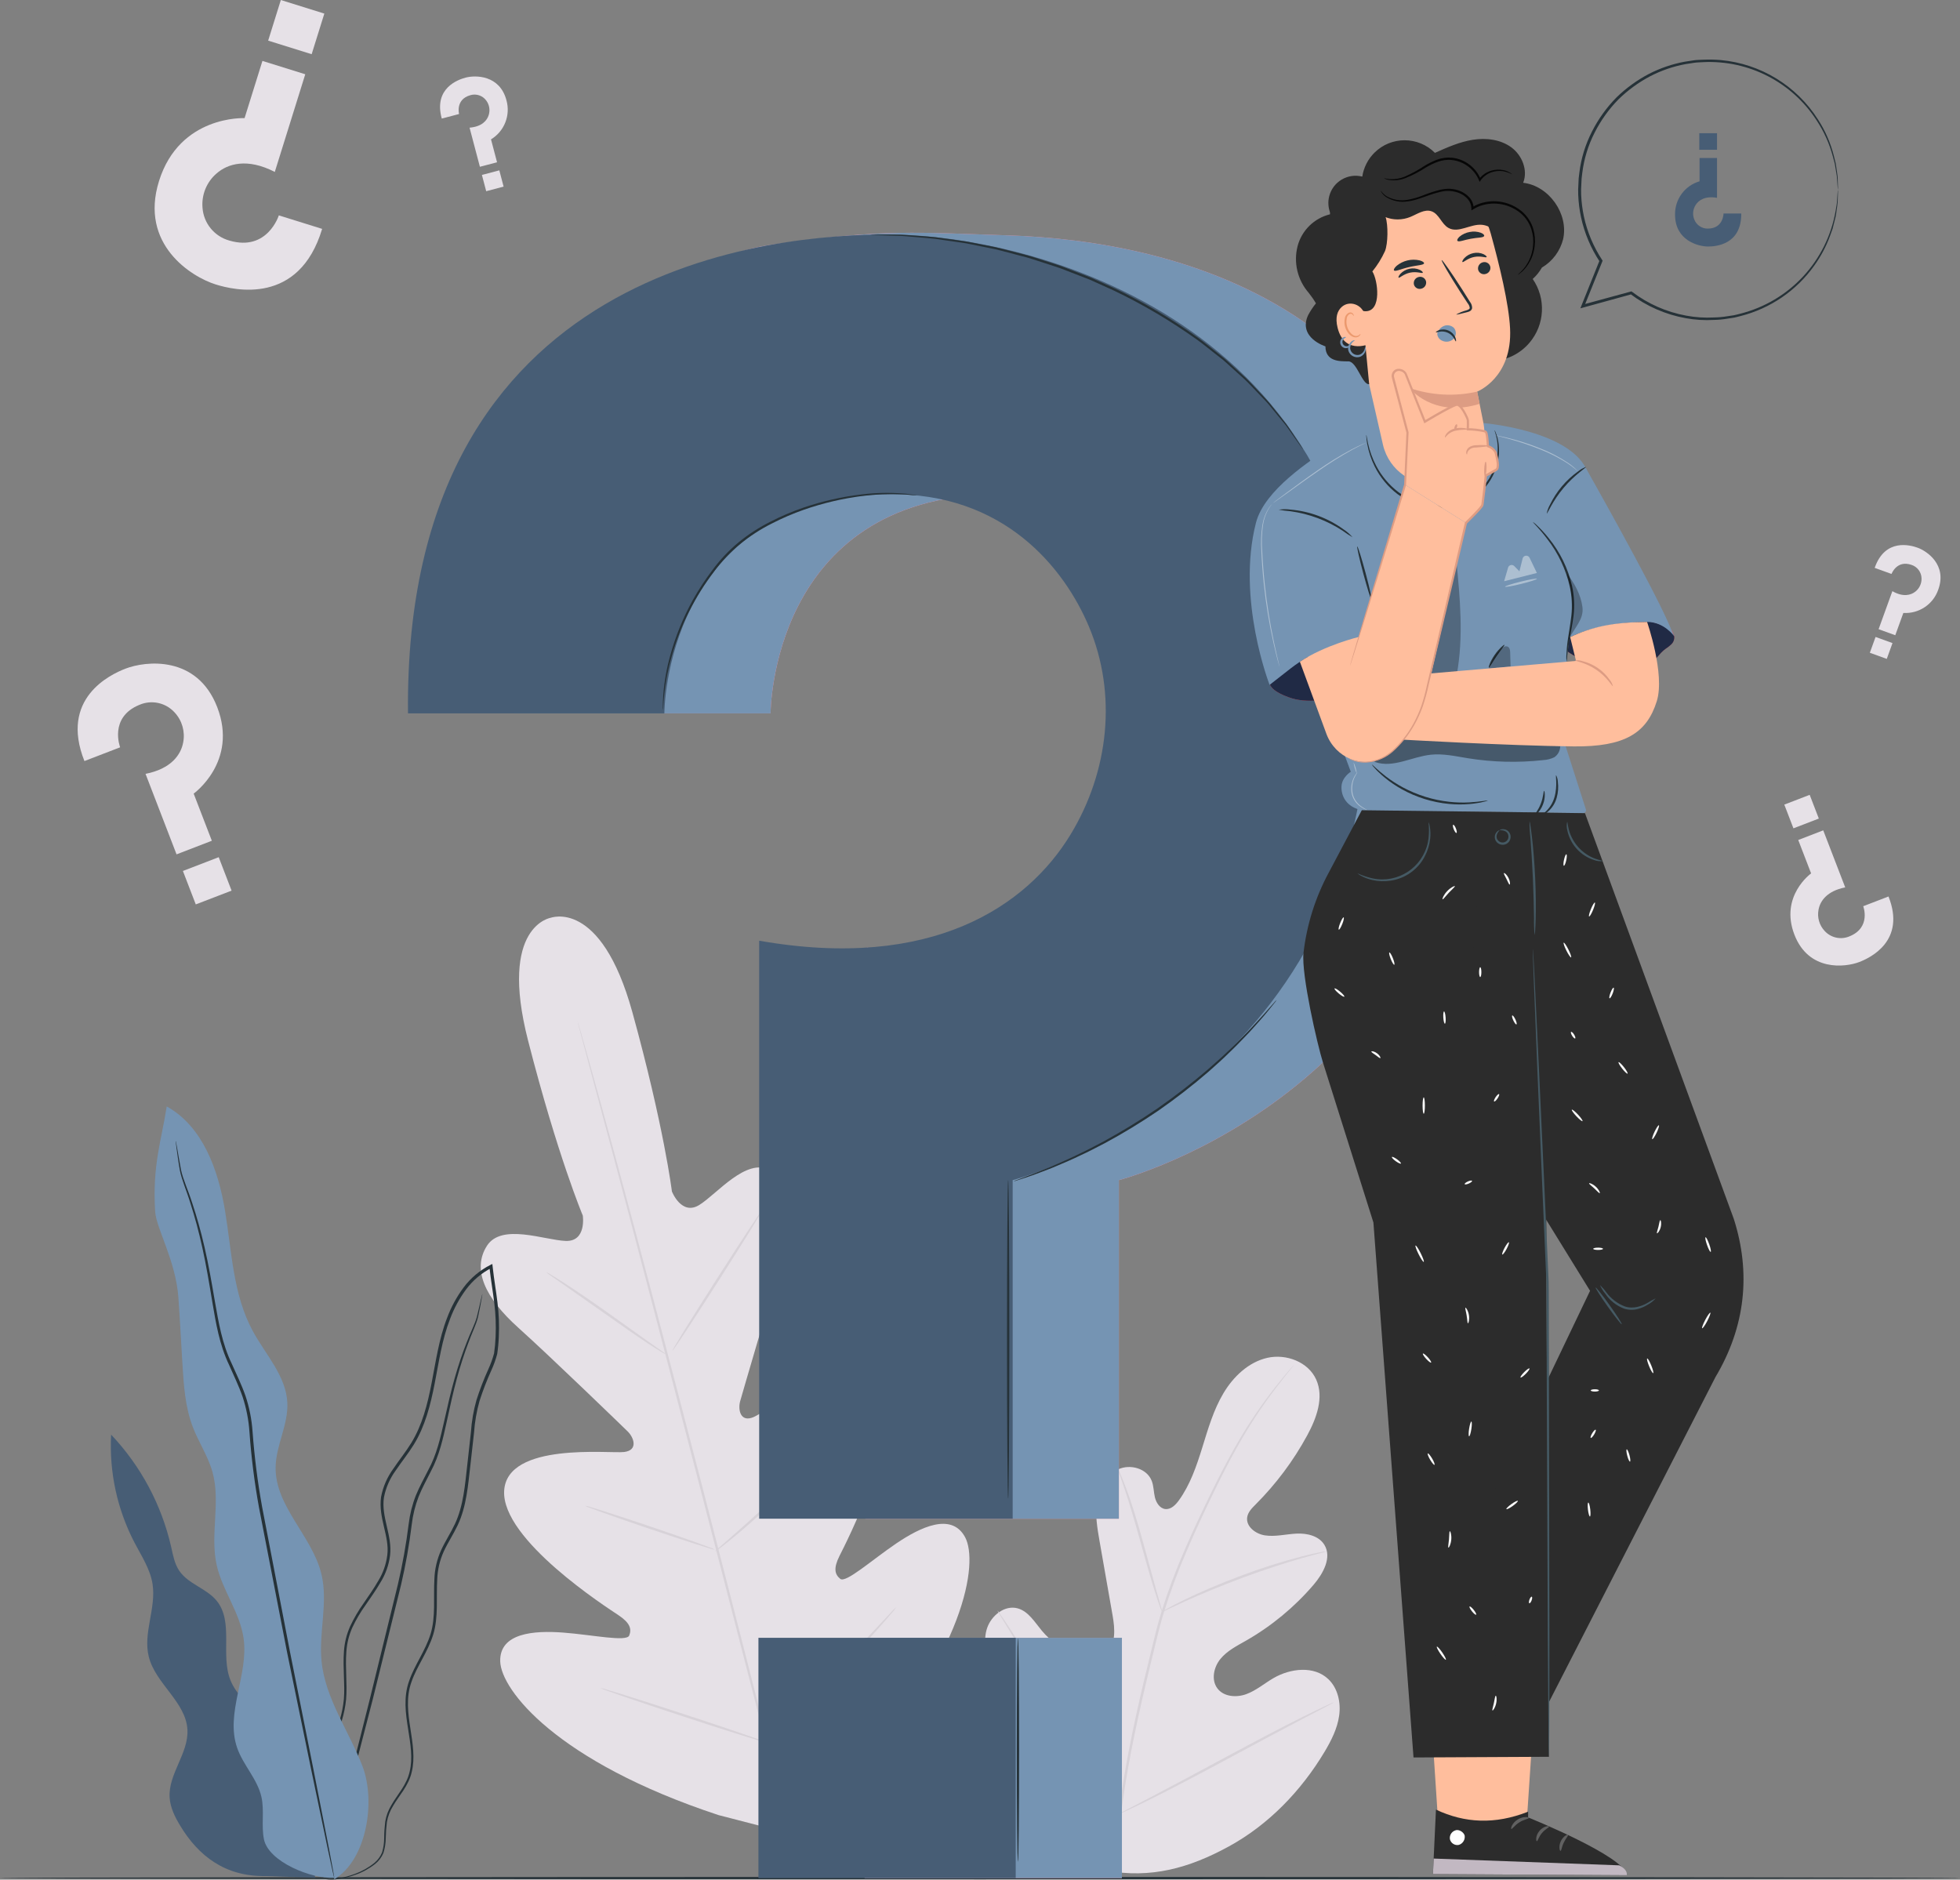 <?xml version="1.0" encoding="UTF-8"?>
<svg id="Layer_2" data-name="Layer 2" xmlns="http://www.w3.org/2000/svg" viewBox="0 0 694.65 666.17">
  <rect x="0" y="0" width="694.65" height="666.17" fill="#808080" stroke="none"/>
  <defs>
    <style>
      .cls-1, .cls-2 {
        fill: #fff;
      }

      .cls-3 {
        fill: #fafafa;
      }

      .cls-4 {
        fill: #ff8fa4;
      }

      .cls-5 {
        fill: #202a45;
      }

      .cls-2 {
        opacity: .4;
      }

      .cls-6 {
        fill: #455a64;
      }

      .cls-7 {
        fill: #e8505b;
      }

      .cls-8 {
        opacity: .4;
      }

      .cls-9 {
        fill: #dd9c83;
      }

      .cls-10 {
        opacity: .3;
      }

      .cls-11 {
        fill: #eb996e;
      }

      .cls-12 {
        fill: #475d75;
      }

      .cls-13 {
        fill: #e6e1e7;
      }

      .cls-14 {
        fill: #ffbe9d;
      }

      .cls-15 {
        fill: #616161;
      }

      .cls-16 {
        fill: #7594b3;
      }

      .cls-17 {
        fill: #2c2c2c;
      }

      .cls-18 {
        fill: #d7d2d8;
      }

      .cls-19 {
        fill: #c2b8c2;
      }

      .cls-20 {
        fill: #263238;
      }

      .cls-21 {
        fill: #060606;
      }
    </style>
  </defs>
  <g id="Layer_1-2" data-name="Layer 1">
    <g id="icn_add_new_questions" data-name="icn add new questions">
      <g id="Group_552" data-name="Group 552">
        <g id="Background_Complete" data-name="Background Complete">
          <g id="Group_263" data-name="Group 263">
            <g id="Group_237" data-name="Group 237">
              <g id="Group_236" data-name="Group 236">
                <g id="Group_235" data-name="Group 235">
                  <g id="Group_234" data-name="Group 234">
                    <path id="Path_255" data-name="Path 255" class="cls-13" d="M392.07,662.93c-27.11-12.84-37.93-43.35-41.76-71.78-.64-4.74-2-9.63-.46-14.15s6.3-8.23,10.86-6.96c3.78,1.06,6,4.87,8.53,7.91,3.38,4.05,7.83,7.07,12.85,8.7,3.27,1.05,7.15,1.38,9.83-.76,3.69-2.93,3.22-8.64,2.4-13.33-1.53-8.74-3.07-17.47-4.6-26.21-.82-4.69-1.65-9.48-.94-14.18s3.23-9.38,7.48-11.39,10.21-.37,11.93,4.07c.72,1.85,.66,3.9,1.12,5.82s1.73,3.93,3.67,4.16c1.97,.23,3.62-1.41,4.79-3.02,4.04-5.56,6.3-12.22,8.34-18.8s3.97-13.31,7.49-19.22,8.91-11.04,15.56-12.55,14.52,1.42,17.33,7.73c2.82,6.33,.1,13.69-3.2,19.76-4.89,9-11.05,17.24-18.29,24.48-1.3,1.3-2.71,2.71-2.98,4.54-.49,3.3,3,5.91,6.26,6.41,3.69,.57,7.43-.43,11.16-.62s7.97,.76,9.94,3.98c2.73,4.47-.43,10.18-3.82,14.14-6.79,7.93-14.9,14.64-23.96,19.82-3.24,1.85-6.68,3.57-9.06,6.47s-3.34,7.4-1.1,10.42,6.74,3.35,10.24,2.07,6.4-3.79,9.63-5.67c6.04-3.52,14.44-4.49,19.51,.39,3.33,3.2,4.44,8.26,3.8,12.86s-2.78,8.83-5.15,12.8c-8.29,13.87-19.86,25.88-33.95,33.59s-27.7,11.47-43.49,8.54"/>
                  </g>
                </g>
              </g>
            </g>
            <g id="Group_242" data-name="Group 242">
              <g id="Group_241" data-name="Group 241">
                <g id="Group_240" data-name="Group 240">
                  <g id="Group_239" data-name="Group 239">
                    <g id="Group_238" data-name="Group 238">
                      <path id="Path_256" data-name="Path 256" class="cls-18" d="M396.36,643.98c1.75-14.97,5.02-31.21,9.03-48.09,1.02-4.21,2.02-8.38,3.02-12.48,1-4.1,1.99-8.16,3.2-12.07,2.35-7.51,5.11-14.88,8.27-22.08,2.97-6.9,6.04-13.33,8.95-19.33,2.93-5.99,5.76-11.53,8.56-16.46,4.38-7.81,9.37-15.26,14.92-22.28,1.96-2.48,3.55-4.36,4.64-5.62,.53-.6,.94-1.07,1.25-1.42,.14-.17,.29-.32,.45-.46-.11,.19-.24,.36-.38,.52l-1.18,1.48c-1.05,1.3-2.59,3.2-4.5,5.72-5.44,7.08-10.33,14.56-14.65,22.38-2.76,4.94-5.55,10.48-8.45,16.48s-5.92,12.44-8.86,19.33c-3.13,7.18-5.86,14.53-8.18,22.01-1.2,3.89-2.18,7.92-3.18,12.02l-3.01,12.48c-4.01,16.86-7.3,33.07-9.08,47.99"/>
                    </g>
                  </g>
                </g>
              </g>
            </g>
            <g id="Group_247" data-name="Group 247">
              <g id="Group_246" data-name="Group 246">
                <g id="Group_245" data-name="Group 245">
                  <g id="Group_244" data-name="Group 244">
                    <g id="Group_243" data-name="Group 243">
                      <path id="Path_257" data-name="Path 257" class="cls-18" d="M411.86,571.26c-.33-.61-.6-1.26-.8-1.92-.47-1.26-1.08-3.09-1.8-5.37-1.45-4.56-3.25-10.93-5.2-17.95s-3.83-13.35-5.35-17.88c-.75-2.26-1.38-4.09-1.83-5.35-.27-.64-.48-1.31-.61-1.99,.38,.59,.69,1.21,.92,1.87,.55,1.22,1.27,3.02,2.1,5.27,1.68,4.49,3.66,10.81,5.61,17.85l4.95,18.01c.61,2.16,1.12,3.98,1.54,5.45,.23,.66,.39,1.34,.47,2.03Z"/>
                    </g>
                  </g>
                </g>
              </g>
            </g>
            <g id="Group_252" data-name="Group 252">
              <g id="Group_251" data-name="Group 251">
                <g id="Group_250" data-name="Group 250">
                  <g id="Group_249" data-name="Group 249">
                    <g id="Group_248" data-name="Group 248">
                      <path id="Path_258" data-name="Path 258" class="cls-18" d="M470.28,549.78c-.76,.31-1.55,.54-2.36,.7-1.52,.4-3.73,.97-6.44,1.75-5.42,1.53-12.84,3.91-20.92,6.89-8.07,3-15.25,6.02-20.39,8.36-2.58,1.15-4.64,2.14-6.07,2.81-.72,.39-1.48,.72-2.26,.98,.66-.49,1.36-.92,2.1-1.28,1.38-.77,3.41-1.84,5.96-3.07,5.08-2.49,12.26-5.61,20.35-8.62,6.9-2.58,13.93-4.8,21.06-6.66,2.74-.71,4.98-1.19,6.53-1.48,.8-.2,1.61-.32,2.44-.36Z"/>
                    </g>
                  </g>
                </g>
              </g>
            </g>
            <g id="Group_257" data-name="Group 257">
              <g id="Group_256" data-name="Group 256">
                <g id="Group_255" data-name="Group 255">
                  <g id="Group_254" data-name="Group 254">
                    <g id="Group_253" data-name="Group 253">
                      <path id="Path_259" data-name="Path 259" class="cls-18" d="M396.92,642.75c-.21-.2-.39-.42-.54-.67-.38-.54-.84-1.2-1.4-2.01-1.21-1.75-2.89-4.33-4.93-7.54-4.08-6.42-9.44-15.46-15.21-25.52s-11.04-19.14-14.98-25.64l-4.69-7.68c-.51-.84-.92-1.53-1.26-2.1-.16-.24-.3-.49-.39-.77,.21,.2,.39,.42,.54,.67,.38,.54,.84,1.2,1.4,2.01,1.21,1.75,2.89,4.33,4.93,7.54,4.08,6.42,9.44,15.46,15.21,25.53s11.04,19.14,14.98,25.64c1.93,3.15,3.51,5.75,4.69,7.68,.51,.84,.92,1.53,1.27,2.1,.16,.24,.3,.49,.39,.76Z"/>
                    </g>
                  </g>
                </g>
              </g>
            </g>
            <g id="Group_262" data-name="Group 262">
              <g id="Group_261" data-name="Group 261">
                <g id="Group_260" data-name="Group 260">
                  <g id="Group_259" data-name="Group 259">
                    <g id="Group_258" data-name="Group 258">
                      <path id="Path_260" data-name="Path 260" class="cls-18" d="M472.72,603.35c-.23,.19-.47,.34-.74,.46-.59,.32-1.32,.7-2.2,1.17l-8.11,4.23c-6.85,3.58-16.26,8.63-26.64,14.22s-19.85,10.56-26.78,14c-3.46,1.72-6.28,3.08-8.24,3.98-.91,.41-1.66,.75-2.27,1.03-.26,.14-.53,.24-.82,.3,.23-.19,.47-.34,.74-.46l2.2-1.17,8.11-4.23c6.85-3.58,16.26-8.63,26.64-14.22s19.85-10.56,26.77-14c3.46-1.72,6.28-3.08,8.24-3.98l2.27-1.03c.26-.14,.53-.24,.82-.3Z"/>
                    </g>
                  </g>
                </g>
              </g>
            </g>
          </g>
          <g id="Group_287" data-name="Group 287">
            <g id="Group_265" data-name="Group 265">
              <g id="Group_264" data-name="Group 264">
                <path id="Path_261" data-name="Path 261" class="cls-13" d="M195.35,325.24s-18.69,2.6-8.2,43.54c10.49,40.94,19.4,62.04,19.4,62.04,0,0,1.41,9.27-6.07,8.99s-22.72-6.36-27.89,1.71c-5.36,8.37-.68,18.45,11.05,29s36.56,34.61,38.8,36.79c2.2,2.14,3.86,6.69-1.26,7.31s-41.51-3.65-42.5,13.74,36.5,41.41,40.55,44.12,4.69,4.82,3.78,7.17-13-.24-23.4-1.03-22.6,.11-22.33,10.2,19.95,35.55,77.39,54.49l27.19,7.03,20.1-19.79c40.43-44.98,44.86-76.86,40.08-85.74s-15.81-3.6-24.44,2.25-17.84,14.11-19.8,12.52-2.46-3.74-.29-8.1,22.76-43.84,13.26-58.43-38.96,7.19-43.71,9.2-5.57-2.76-4.72-5.71c.86-3.01,10.46-36.23,15.39-51.21s3.99-26.06-4.82-30.65c-8.5-4.43-18.71,8.41-25.05,12.37s-9.73-4.78-9.73-4.78c0,0-2.76-22.73-14-63.48s-29.15-33.44-29.15-33.44"/>
              </g>
            </g>
            <g id="Group_268" data-name="Group 268">
              <g id="Group_267" data-name="Group 267">
                <g id="Group_266" data-name="Group 266">
                  <path id="Path_262" data-name="Path 262" class="cls-18" d="M281.83,657.1c-8.13-29.95-21.7-83.44-33.58-129.29-11.88-45.84-22.68-87.33-30.66-117.33-4-14.97-7.24-27.09-9.49-35.51-1.11-4.17-1.98-7.41-2.57-9.66-.28-1.08-.49-1.92-.65-2.52-.14-.57-.19-.86-.19-.86,0,0,.11,.28,.28,.84,.18,.6,.42,1.42,.73,2.5,.63,2.23,1.55,5.47,2.73,9.61,2.36,8.35,5.7,20.46,9.76,35.44,8.13,29.95,19.02,71.43,30.9,117.27,11.88,45.86,25.35,99.36,33.34,129.35"/>
                </g>
              </g>
            </g>
            <g id="Group_271" data-name="Group 271">
              <g id="Group_270" data-name="Group 270">
                <g id="Group_269" data-name="Group 269">
                  <path id="Path_263" data-name="Path 263" class="cls-18" d="M193.57,450.87c.63,.25,1.23,.57,1.79,.96,1.13,.66,2.73,1.67,4.69,2.93,3.92,2.53,9.25,6.16,15.06,10.27l14.83,10.58c1.79,1.26,3.3,2.32,4.51,3.17,.58,.35,1.12,.76,1.61,1.23-.63-.25-1.24-.56-1.8-.95-1.12-.67-2.72-1.67-4.68-2.95-3.9-2.57-9.18-6.27-14.98-10.38l-14.9-10.47-4.53-3.15c-.58-.36-1.12-.77-1.6-1.25Z"/>
                </g>
              </g>
            </g>
            <g id="Group_274" data-name="Group 274">
              <g id="Group_273" data-name="Group 273">
                <g id="Group_272" data-name="Group 272">
                  <path id="Path_264" data-name="Path 264" class="cls-18" d="M238.33,478.68c-.2-.13,6.79-11.45,15.63-25.27s16.16-24.93,16.37-24.8-6.79,11.44-15.63,25.27-16.16,24.93-16.36,24.8Z"/>
                </g>
              </g>
            </g>
            <g id="Group_277" data-name="Group 277">
              <g id="Group_276" data-name="Group 276">
                <g id="Group_275" data-name="Group 275">
                  <path id="Path_265" data-name="Path 265" class="cls-18" d="M253.4,549.91c.44-.53,.94-1.02,1.49-1.44l4.24-3.71c3.57-3.14,8.5-7.49,13.75-12.49s9.87-9.68,13.18-13.09c1.56-1.61,2.87-2.96,3.92-4.05,.45-.53,.96-1.01,1.52-1.42-.36,.59-.78,1.15-1.26,1.65-.86,1.02-2.12,2.48-3.73,4.24-3.2,3.53-7.75,8.3-13.03,13.3s-10.27,9.31-13.95,12.33c-1.85,1.5-3.36,2.7-4.42,3.5-.52,.46-1.1,.86-1.71,1.19Z"/>
                </g>
              </g>
            </g>
            <g id="Group_280" data-name="Group 280">
              <g id="Group_279" data-name="Group 279">
                <g id="Group_278" data-name="Group 278">
                  <path id="Path_266" data-name="Path 266" class="cls-18" d="M207.38,533.66c.64,.08,1.26,.23,1.86,.45l4.98,1.54c4.19,1.34,9.96,3.24,16.32,5.39s12.1,4.15,16.24,5.64l4.89,1.8c.61,.19,1.2,.45,1.76,.77-.64-.08-1.26-.23-1.86-.45l-4.98-1.54c-4.19-1.34-9.96-3.24-16.32-5.39s-12.1-4.15-16.24-5.63l-4.89-1.8c-.61-.19-1.2-.45-1.76-.77Z"/>
                </g>
              </g>
            </g>
            <g id="Group_283" data-name="Group 283">
              <g id="Group_282" data-name="Group 282">
                <g id="Group_281" data-name="Group 281">
                  <path id="Path_267" data-name="Path 267" class="cls-18" d="M212.7,598.24c.81,.12,1.61,.33,2.38,.6l6.39,1.95c5.38,1.68,12.8,4.06,20.97,6.74s15.56,5.16,20.89,6.99l6.3,2.21c.78,.24,1.55,.55,2.27,.92-.81-.13-1.61-.33-2.38-.6l-6.39-1.95c-5.38-1.68-12.8-4.06-20.97-6.75s-15.56-5.16-20.89-6.99l-6.3-2.21c-.78-.24-1.54-.55-2.27-.93Z"/>
                </g>
              </g>
            </g>
            <g id="Group_286" data-name="Group 286">
              <g id="Group_285" data-name="Group 285">
                <g id="Group_284" data-name="Group 284">
                  <path id="Path_268" data-name="Path 268" class="cls-18" d="M270.61,616.8c.56-.68,1.18-1.3,1.84-1.87l5.21-4.9c4.39-4.14,10.43-9.88,16.93-16.41s12.24-12.58,16.35-16.99l4.88-5.22c.57-.67,1.19-1.29,1.86-1.85-.48,.74-1.01,1.43-1.61,2.08-1.08,1.3-2.67,3.15-4.68,5.41-4.01,4.52-9.68,10.66-16.19,17.19s-12.63,12.22-17.13,16.25c-2.26,2.01-4.1,3.61-5.4,4.7-.64,.6-1.33,1.14-2.07,1.62Z"/>
                </g>
              </g>
            </g>
          </g>
          <g id="Group_288" data-name="Group 288">
            <path id="Path_269" data-name="Path 269" class="cls-13" d="M114.17,81.12l-15.35-4.79s-4.02,12.89-17.49,8.94c-5.35-1.46-9.19-6.15-9.56-11.68-.37-4.59,1.47-9.09,4.97-12.1,3.94-3.48,10.87-5.6,20.65-.55l10.8-34.62-15.18-4.73-6.33,20.28s-23.01-1.14-30.33,22.32c-7,22.45,11.5,33.95,20.12,36.63,6.59,2.06,29.54,7.47,37.7-19.7Z"/>
            <rect id="Rectangle_122" data-name="Rectangle 122" class="cls-13" x="97.45" y="1.53" width="15.08" height="16.15" transform="translate(64.55 106.97) rotate(-72.67)"/>
          </g>
          <g id="Group_289" data-name="Group 289">
            <path id="Path_270" data-name="Path 270" class="cls-13" d="M156.55,42.03l6.15-1.62s-1.36-5.16,3.98-6.67c2.1-.64,4.37,.13,5.66,1.9,1.09,1.46,1.41,3.35,.88,5.09-.59,2-2.46,4.16-6.8,4.52l3.66,13.86,6.08-1.6-2.14-8.12c4.73-2.86,6.97-8.53,5.47-13.85-2.37-8.99-10.99-8.95-14.44-8.04-2.64,.69-11.46,3.71-8.48,14.52Z"/>
            <rect id="Rectangle_123" data-name="Rectangle 123" class="cls-13" x="171.45" y="61.08" width="6.38" height="5.96" transform="translate(-10.56 46.65) rotate(-14.77)"/>
          </g>
          <g id="Group_290" data-name="Group 290">
            <path id="Path_271" data-name="Path 271" class="cls-13" d="M664.4,201.26l5.98,2.16s1.82-5.02,7.07-3.22c2.09,.67,3.52,2.59,3.57,4.78,.06,1.82-.75,3.56-2.18,4.69-1.62,1.3-4.39,2.02-8.16-.15l-4.88,13.48,5.91,2.14,2.86-7.9c5.52,.34,10.59-3.05,12.38-8.28,3.17-8.74-3.94-13.61-7.29-14.83-2.57-.93-11.53-3.48-15.24,7.11Z"/>
            <rect id="Rectangle_124" data-name="Rectangle 124" class="cls-13" x="663.77" y="226.48" width="5.96" height="6.38" transform="translate(223.71 778.32) rotate(-70.09)"/>
          </g>
          <g id="Group_291" data-name="Group 291">
            <path id="Path_272" data-name="Path 272" class="cls-13" d="M29.93,269.73l12.65-4.87s-4.09-10.62,6.87-15.07c4.3-1.84,9.29-.75,12.43,2.71,2.65,2.84,3.78,6.78,3.05,10.59-.78,4.37-4.25,9.39-13.35,11.18l10.99,28.53,12.51-4.82-6.44-16.71s15.8-11.3,8.35-30.63c-7.13-18.5-25.38-16.41-32.48-13.67-5.43,2.09-23.43,10.53-14.59,32.76Z"/>
            <rect id="Rectangle_125" data-name="Rectangle 125" class="cls-13" x="66.63" y="305.83" width="13.6" height="12.7" transform="translate(-107.21 47.2) rotate(-21.05)"/>
          </g>
          <g id="Group_292" data-name="Group 292">
            <path id="Path_273" data-name="Path 273" class="cls-13" d="M669.32,317.73l-8.97,3.45s2.9,7.53-4.87,10.68c-3.05,1.3-6.58,.53-8.81-1.92-1.88-2.01-2.68-4.8-2.16-7.51,.55-3.09,3.01-6.66,9.46-7.92l-7.79-20.22-8.86,3.42,4.56,11.84s-11.2,8-5.92,21.71c5.05,13.11,17.98,11.63,23.01,9.69,3.85-1.48,16.6-7.47,10.34-23.22Z"/>
            <rect id="Rectangle_126" data-name="Rectangle 126" class="cls-13" x="633.67" y="283.15" width="9.64" height="9.01" transform="translate(-60.72 248.76) rotate(-21.07)"/>
          </g>
        </g>
        <g id="Floor">
          <g id="Group_293" data-name="Group 293">
            <path id="Path_274" data-name="Path 274" class="cls-20" d="M694.65,665.63c0,.23-155.52,.41-347.31,.41s-347.34-.18-347.34-.41,155.48-.41,347.34-.41,347.31,.19,347.31,.41Z"/>
          </g>
        </g>
        <g id="Plant">
          <g id="Group_319" data-name="Group 319">
            <g id="Group_296" data-name="Group 296">
              <g id="Group_295" data-name="Group 295">
                <g id="Group_294" data-name="Group 294">
                  <path id="Path_275" data-name="Path 275" class="cls-12" d="M99.76,624.77c1.49-5.79-2.3-11.59-6.55-15.79s-9.34-7.96-11.55-13.51c-3.58-8.99,1.24-20.64-4.88-28.14-3.6-4.41-10.05-5.89-13.24-10.61-1.68-2.47-2.22-5.51-2.87-8.43-3.4-14.94-10.75-28.7-21.29-39.83-.71,13.31,2.17,26.57,8.35,38.39,2.48,4.72,5.52,9.32,6.34,14.58,1.33,8.55-3.44,17.36-1.34,25.75,2.4,9.6,13.18,16.02,13.7,25.9,.43,8.35-6.85,15.69-6.31,24.03,.23,3.55,1.88,6.86,3.72,9.91,6.46,10.74,15.95,18.14,30.33,17.89l17.62,.62-12.02-40.77Z"/>
                </g>
              </g>
            </g>
            <g id="Group_318" data-name="Group 318">
              <g id="Group_309" data-name="Group 309">
                <g id="Group_304" data-name="Group 304">
                  <g id="Group_303" data-name="Group 303">
                    <g id="Group_302" data-name="Group 302">
                      <g id="Group_301" data-name="Group 301">
                        <path id="Path_277" data-name="Path 277" class="cls-20" d="M115.34,666.01c1.61,.25,3.25,.21,4.85-.1,1.95-.29,3.87-.77,5.72-1.44,2.56-.89,4.95-2.2,7.07-3.87,1.28-1.03,2.27-2.36,2.91-3.88,.53-1.7,.81-3.48,.83-5.26,.03-1.91,.17-3.81,.41-5.7,.34-2.01,1.07-3.93,2.15-5.66,2.08-3.65,5.52-7.1,6.64-12.06,1.21-4.87,.34-10.15-.48-15.44s-1.61-11.04,.41-16.55c1.89-5.51,5.75-10.48,7.68-16.7,1.92-6.27,1.03-13.02,1.43-19.67,.13-3.38,.91-6.7,2.3-9.78,1.43-3.12,3.4-6.06,4.95-9.34,3.13-6.64,3.68-14.16,4.53-21.53,.42-3.71,.84-7.47,1.26-11.26,.26-3.81,.92-7.59,1.96-11.27,1.19-3.71,2.6-7.35,4.21-10.9,.84-1.84,1.52-3.75,2.04-5.7,.3-2.01,.49-4.03,.57-6.06,.19-4.07,.04-8.15-.47-12.19-.48-4.07-1.21-8.1-1.65-12.17-.03-.24-.05-.48-.08-.7l-.09-.81-.72,.36c-3.73,1.9-6.98,4.64-9.48,8-2.44,3.28-4.4,6.9-5.83,10.74-2.94,7.57-4,15.5-5.49,23.07-1.45,7.57-3.36,15.02-7.24,21.31-1.93,3.14-4.26,6-6.31,9.06-2.18,2.98-3.68,6.41-4.37,10.04-1.04,7.45,3.06,14,2.21,20.6-.41,3.24-1.5,6.36-3.21,9.14-1.6,2.82-3.48,5.42-5.26,8.05-1.82,2.56-3.4,5.28-4.73,8.13-1.24,2.79-1.97,5.78-2.17,8.83-.43,5.94,.41,11.58-.02,16.9-.49,5.06-1.97,9.98-4.35,14.48-2.13,4.33-4.5,8.25-6.49,12.05-.98,1.83-1.87,3.7-2.67,5.61-.71,1.8-1.23,3.66-1.55,5.57-.52,3.33-.57,6.71-.13,10.05,.46,4.66,2.21,9.1,5.04,12.82,.43,.55,.91,1.07,1.43,1.54,.35,.37,.74,.7,1.16,.98,.66,.48,1.01,.71,1.01,.71-1.26-1-2.4-2.13-3.41-3.37-2.72-3.73-4.37-8.14-4.79-12.73-.4-3.3-.32-6.63,.22-9.91,.33-1.86,.85-3.69,1.56-5.44,.8-1.89,1.7-3.74,2.69-5.54,2-3.77,4.4-7.67,6.57-12.03,2.45-4.57,3.98-9.57,4.5-14.73,.46-5.43-.36-11.09,.09-16.89,.2-2.95,.91-5.84,2.12-8.54,1.31-2.79,2.88-5.46,4.68-7.96,1.78-2.61,3.68-5.23,5.33-8.1,1.79-2.89,2.94-6.14,3.36-9.52,.85-7.03-3.22-13.62-2.17-20.55,.68-3.47,2.12-6.75,4.22-9.6,2.01-3,4.36-5.87,6.35-9.09,4-6.47,5.94-14.06,7.41-21.66,1.5-7.62,2.56-15.46,5.45-22.88,1.39-3.74,3.3-7.26,5.67-10.46,2.4-3.22,5.51-5.85,9.08-7.67l-.81-.45c.02,.22,.05,.47,.08,.71,.44,4.12,1.18,8.16,1.65,12.18,.5,3.98,.65,8,.47,12.01-.08,1.97-.26,3.93-.54,5.88-.51,1.88-1.17,3.72-1.98,5.49-1.63,3.59-3.05,7.27-4.25,11.02-1.06,3.74-1.72,7.58-1.98,11.45-.42,3.79-.84,7.55-1.25,11.26-.84,7.4-1.39,14.8-4.4,21.21-1.49,3.19-3.46,6.14-4.93,9.36-1.43,3.2-2.24,6.64-2.36,10.14-.38,6.8,.5,13.44-1.34,19.47-1.83,5.99-5.67,10.99-7.61,16.68-2.08,5.74-1.22,11.69-.38,16.96,.85,5.3,1.71,10.47,.57,15.15-1.02,4.73-4.37,8.15-6.49,11.91-1.1,1.8-1.85,3.8-2.18,5.89-.23,1.91-.36,3.84-.37,5.77,0,1.73-.25,3.46-.75,5.12-.59,1.44-1.53,2.72-2.73,3.71-2.07,1.67-4.4,2.98-6.9,3.89-1.83,.69-3.72,1.2-5.64,1.53-1.18,.21-2.38,.33-3.58,.35-.81-.03-1.23-.02-1.23-.02Z"/>
                      </g>
                    </g>
                  </g>
                </g>
                <g id="Group_308" data-name="Group 308">
                  <g id="Group_307" data-name="Group 307">
                    <g id="Group_306" data-name="Group 306">
                      <g id="Group_305" data-name="Group 305">
                        <path id="Path_278" data-name="Path 278" class="cls-20" d="M171,458.48c-.08,.17-.14,.35-.17,.53-.1,.42-.23,.94-.39,1.59-.35,1.39-.76,3.48-1.43,6.1-.69,2.61-2.29,5.56-3.66,9.2-1.42,3.61-2.86,7.79-4.19,12.49-1.34,4.7-2.54,9.92-3.78,15.5-1.28,5.58-2.56,11.56-5.64,17.2-1.44,2.86-3.07,5.76-4.36,8.93-1.27,3.25-2.12,6.65-2.54,10.11-.89,7.17-2.16,14.28-3.8,21.31-3.53,14.44-6.9,28.19-9.96,40.71-3.14,12.48-5.97,23.72-8.35,33.2-2.32,9.39-4.2,17.02-5.53,22.4-.61,2.58-1.09,4.62-1.45,6.11-.14,.65-.26,1.17-.35,1.59-.05,.18-.08,.37-.08,.55,.09-.17,.15-.34,.19-.52,.12-.42,.27-.93,.46-1.57,.4-1.47,.96-3.49,1.65-6.05l5.88-22.32c2.45-9.46,5.36-20.68,8.58-33.14,3.09-12.52,6.49-26.28,10.06-40.72,1.65-7.06,2.91-14.2,3.79-21.4,.4-3.38,1.22-6.69,2.44-9.86,1.24-3.09,2.85-5.97,4.29-8.86,3.1-5.75,4.39-11.91,5.62-17.47,1.21-5.6,2.35-10.8,3.63-15.49,1.27-4.69,2.65-8.87,4.01-12.48,1.29-3.63,2.84-6.61,3.49-9.31,.61-2.68,.95-4.76,1.22-6.17,.11-.65,.2-1.18,.28-1.61,.04-.18,.06-.36,.06-.55Z"/>
                      </g>
                    </g>
                  </g>
                </g>
              </g>
              <g id="Group_317" data-name="Group 317">
                <g id="Group_312" data-name="Group 312">
                  <g id="Group_311" data-name="Group 311">
                    <g id="Group_310" data-name="Group 310">
                      <path id="Path_279" data-name="Path 279" class="cls-16" d="M118.45,666.06c11.51-6.84,14.81-27.6,10.01-40.1s-13.2-23.91-14.5-37.24c-1-10.24,2.36-20.75-.03-30.76-3.22-13.51-16.41-23.97-16.25-37.86,.08-7.79,4.52-15.12,4.16-22.91-.43-9.55-7.76-17.12-12.3-25.53-6.95-12.87-7.4-28.09-9.78-42.53s-7.88-29.89-20.67-36.99c-1.89,12.26-5.11,20.65-4.1,37.25,.36,5.96,7.29,17.38,8.23,30.44,.56,7.81,.95,15.63,1.43,23.45,.46,7.61,.96,15.35,3.68,22.47,2.09,5.45,5.44,10.4,7,16.04,2.92,10.59-.92,22.06,1.44,32.79,2,9.09,8.29,16.91,9.57,26.13,1.81,12.95-6.58,26.41-2.29,38.76,2.13,6.13,7.17,11.05,8.6,17.38,1.11,4.91-.1,10.11,.9,15.04,1.62,7.95,16.78,14.12,24.88,13.63"/>
                    </g>
                  </g>
                </g>
                <g id="Group_316" data-name="Group 316">
                  <g id="Group_315" data-name="Group 315">
                    <g id="Group_314" data-name="Group 314">
                      <g id="Group_313" data-name="Group 313">
                        <path id="Path_280" data-name="Path 280" class="cls-20" d="M62.27,404.32c0,.23,0,.46,.05,.69,.07,.52,.15,1.18,.26,2.02,.26,1.77,.56,4.37,1.16,7.73,.64,3.38,2.38,7.18,3.77,11.77,1.47,4.57,2.93,9.85,4.22,15.76,1.31,5.9,2.41,12.44,3.57,19.47,1.19,6.98,2.41,14.7,5.9,22.02,1.61,3.68,3.43,7.36,4.78,11.28,1.33,4.03,2.14,8.2,2.43,12.43,.64,8.99,1.77,17.93,3.38,26.8,3.52,18.16,6.88,35.45,9.93,51.2,3.22,15.68,6.12,29.81,8.57,41.7,2.47,11.81,4.47,21.39,5.87,28.09,.7,3.25,1.26,5.81,1.65,7.63,.19,.82,.34,1.47,.46,1.98,.04,.23,.11,.45,.19,.66,0-.23-.03-.46-.08-.69-.09-.51-.2-1.17-.35-2-.34-1.83-.83-4.4-1.44-7.67-1.32-6.73-3.2-16.33-5.52-28.16-2.37-11.91-5.19-26.05-8.33-41.75-3.03-15.74-6.35-33.03-9.84-51.18-1.6-8.84-2.73-17.76-3.39-26.72-.3-4.32-1.14-8.58-2.51-12.68-1.4-4.01-3.24-7.7-4.85-11.35-3.47-7.21-4.68-14.75-5.93-21.75-1.19-7.02-2.34-13.57-3.71-19.49-1.35-5.92-2.87-11.21-4.4-15.78-1.46-4.6-3.26-8.37-3.95-11.67-.65-3.3-1.03-5.92-1.36-7.67-.15-.83-.28-1.48-.37-2-.03-.23-.09-.45-.17-.66Z"/>
                      </g>
                    </g>
                  </g>
                </g>
              </g>
            </g>
          </g>
        </g>
        <g id="Speech_Bubble" data-name="Speech Bubble">
          <g id="Group_327" data-name="Group 327">
            <g id="Group_320" data-name="Group 320">
              <path id="Path_281" data-name="Path 281" class="cls-12" d="M617.1,75.67h-6.26s0,5.26-5.46,5.35c-2.16,.08-4.13-1.22-4.91-3.24-.67-1.66-.5-3.55,.45-5.07,1.06-1.75,3.39-3.34,7.61-2.6v-14.12h-6.19v8.27c-5.23,1.53-8.78,6.37-8.68,11.82,0,9.16,8.21,11.29,11.73,11.29,2.69,0,11.85-.65,11.73-11.7Z"/>
              <rect id="Rectangle_127" data-name="Rectangle 127" class="cls-12" x="602.25" y="47.21" width="6.28" height="5.87"/>
            </g>
            <g id="Group_326" data-name="Group 326">
              <g id="Group_325" data-name="Group 325">
                <g id="Group_324" data-name="Group 324">
                  <g id="Group_323" data-name="Group 323">
                    <g id="Group_322" data-name="Group 322">
                      <g id="Group_321" data-name="Group 321">
                        <path id="Path_282" data-name="Path 282" class="cls-20" d="M651.4,67.29c.03-.26,.03-.53,.01-.79-.02-.58-.04-1.35-.07-2.33-.02-.51-.02-1.09-.08-1.72-.09-.63-.19-1.32-.29-2.06-.11-.74-.22-1.54-.35-2.4-.21-.84-.43-1.73-.66-2.68-1.16-4.61-3.07-9-5.66-12.98-7.6-11.96-20.32-19.73-34.44-21.04-2.09-.18-4.19-.22-6.28-.13-1.06,.07-2.14,.05-3.21,.21l-3.23,.49c-4.45,.82-8.76,2.29-12.78,4.36-4.21,2.21-8.08,5.02-11.48,8.34-3.48,3.54-6.39,7.59-8.64,12.02-2.35,4.58-3.88,9.54-4.5,14.65-.2,1.29-.31,2.6-.33,3.91-.1,1.31-.12,2.63-.07,3.95,.11,2.66,.44,5.31,1,7.92,1.21,5.62,3.46,10.96,6.63,15.75l-.05-.48c-2.19,5.46-4.34,10.81-6.44,16.05l-.38,.95,.99-.27,17.16-4.72-.42-.08c5.77,4.35,12.49,7.29,19.6,8.56,3.31,.61,6.68,.82,10.05,.62,1.62-.03,3.23-.18,4.82-.46l2.35-.36c.77-.15,1.52-.38,2.27-.56,10.55-2.69,19.8-9.03,26.1-17.9,2.35-3.28,4.25-6.86,5.62-10.66,.3-.83,.58-1.63,.86-2.4,.2-.79,.39-1.55,.58-2.28,.19-.73,.36-1.42,.52-2.08,.13-.67,.2-1.31,.29-1.92,.15-1.21,.36-2.28,.41-3.21s.06-1.71,.08-2.36c.01-.6,.02-1.07,.03-1.44,.01-.16,0-.33-.02-.49-.04,.16-.06,.32-.07,.49-.03,.37-.07,.84-.11,1.43-.04,.65-.1,1.43-.16,2.34-.07,.93-.31,1.98-.48,3.18-3.07,17.79-16.34,32.09-33.85,36.49-.74,.18-1.47,.4-2.23,.54l-2.31,.35c-1.57,.26-3.15,.4-4.74,.43-3.3,.18-6.6-.04-9.85-.65-6.97-1.27-13.54-4.17-19.18-8.45l-.19-.15-.23,.06-17.17,4.68,.61,.68c2.1-5.23,4.26-10.57,6.46-16.04l.1-.25-.15-.23c-3.09-4.69-5.29-9.91-6.48-15.4-.54-2.55-.87-5.13-.98-7.74-.05-1.29-.03-2.58,.07-3.86,.02-1.28,.13-2.56,.32-3.82,.61-5,2.09-9.85,4.38-14.33,2.19-4.33,5.03-8.31,8.43-11.78,3.33-3.26,7.1-6.02,11.22-8.19,3.93-2.04,8.14-3.5,12.5-4.31l3.17-.49c1.05-.16,2.11-.14,3.15-.22,16.11-.79,31.42,7.06,40.19,20.6,2.6,3.92,4.54,8.23,5.76,12.77,.25,.93,.48,1.82,.7,2.64,.14,.84,.27,1.63,.39,2.37,.12,.74,.23,1.42,.33,2.03,.07,.62,.08,1.2,.13,1.7,.07,.98,.13,1.75,.17,2.32,.01,.27,.05,.53,.1,.79Z"/>
                      </g>
                    </g>
                  </g>
                </g>
              </g>
            </g>
          </g>
        </g>
        <g id="Question_Mark" data-name="Question Mark">
          <g id="Group_336" data-name="Group 336">
            <g id="Group_330" data-name="Group 330">
              <g id="Group_328" data-name="Group 328">
                <path id="Path_283" data-name="Path 283" class="cls-4" d="M182.24,252.83h90.86s0-76.29,79.28-77.65c41.17-.71,62.52,26.26,71.2,46.92,10.07,23.99,7.02,51.34-6.47,73.59-15.41,25.41-48.6,50.94-109.83,40.15l-.58,202.43h89.84v-120s126-32.57,126-171.43-107.44-161.56-165.18-163.41c-32.13-1.03-43.78-2.41-83.52,3.24-50.64,7.19-92.67,65.99-91.6,166.17Z"/>
                <rect id="Rectangle_128" data-name="Rectangle 128" class="cls-4" x="306.44" y="580.47" width="91.18" height="85.16"/>
                <rect id="Rectangle_129" data-name="Rectangle 129" class="cls-16" x="306.44" y="580.47" width="91.18" height="85.16"/>
                <path id="Path_284" data-name="Path 284" class="cls-16" d="M182.24,252.83h90.86s0-76.29,79.28-77.65c41.17-.71,62.52,26.26,71.2,46.92,10.07,23.99,7.02,51.34-6.47,73.59-15.41,25.41-48.6,50.94-109.83,40.15l-.58,202.43h89.84v-120s126-32.57,126-171.43-107.44-161.56-165.18-163.41c-32.13-1.03-43.78-2.41-83.52,3.24-50.64,7.19-92.67,65.99-91.6,166.17Z"/>
              </g>
              <g id="Group_329" data-name="Group 329">
                <path id="Path_285" data-name="Path 285" class="cls-12" d="M144.6,252.83h90.86s0-76.29,79.28-77.65c41.17-.71,62.52,26.26,71.2,46.92,10.07,23.99,7.02,51.34-6.47,73.59-15.41,25.41-49.18,48.5-110.41,37.71v204.86h89.84v-120s126-32.57,126-171.43c0-132.87-119.15-163.73-170.15-163.72-39,0-171.86,9.43-170.15,169.72Z"/>
                <rect id="Rectangle_130" data-name="Rectangle 130" class="cls-12" x="268.8" y="580.47" width="91.18" height="85.16"/>
              </g>
            </g>
            <g id="Group_331" data-name="Group 331">
              <path id="Path_287" data-name="Path 287" class="cls-20" d="M325.01,175.6c-.45,0-.91-.02-1.36-.08-.89-.04-2.18-.29-3.87-.31-4.76-.23-9.53-.03-14.25,.59-7,.9-13.9,2.52-20.57,4.84-3.93,1.37-7.76,3.02-11.46,4.93-3.99,2-7.75,4.44-11.21,7.26-3.44,2.85-6.51,6.1-9.17,9.69-6.84,8.94-11.93,19.08-15.01,29.9-1.33,4.57-2.25,9.26-2.73,13.99-.19,1.68-.24,2.99-.29,3.87,0,.45-.05,.91-.12,1.36-.05-.45-.06-.91-.04-1.36,0-.89,0-2.21,.14-3.9,.36-4.78,1.2-9.51,2.49-14.12,1.89-6.86,4.59-13.47,8.04-19.7,2.06-3.66,4.36-7.18,6.9-10.53,2.69-3.64,5.8-6.95,9.29-9.84,3.5-2.86,7.31-5.32,11.36-7.34,3.74-1.92,7.61-3.57,11.58-4.93,6.73-2.3,13.68-3.88,20.74-4.7,4.76-.58,9.56-.69,14.34-.33,1.69,.07,2.99,.37,3.87,.47,.45,.05,.9,.13,1.33,.25Z"/>
            </g>
            <g id="Group_332" data-name="Group 332">
              <path id="Path_288" data-name="Path 288" class="cls-20" d="M461.9,159.38c-.11-.11-.21-.23-.3-.36-.21-.29-.47-.64-.8-1.09l-2.99-4.24c-.66-.92-1.34-1.97-2.17-3.06-.87-1.06-1.82-2.21-2.84-3.44s-2.1-2.55-3.25-3.96c-1.18-1.37-2.56-2.71-3.94-4.18-1.41-1.44-2.81-3.02-4.41-4.52l-5.08-4.59c-.89-.79-1.75-1.62-2.69-2.4l-2.93-2.3c-2-1.54-3.98-3.22-6.14-4.76-9.39-6.72-19.35-12.61-29.77-17.58l-8.29-3.75-8.24-3.2c-2.68-1.11-5.42-1.9-8.06-2.78-2.66-.82-5.22-1.78-7.82-2.39-2.58-.67-5.08-1.33-7.52-1.98-2.44-.65-4.86-1.03-7.18-1.53-2.33-.43-4.55-1.01-6.73-1.28l-6.26-.9c-3.97-.68-7.62-.82-10.81-1.14-1.6-.12-3.08-.3-4.45-.36-1.36-.04-2.62-.07-3.75-.1-2.21-.07-3.95-.13-5.19-.17l-1.35-.07c-.16,0-.31-.01-.46-.05,.15-.03,.31-.04,.46-.04l1.35-.02h5.2s3.76,.04,3.76,.04c1.37,.04,2.86,.19,4.46,.29,3.19,.28,6.86,.37,10.85,1.02l6.28,.86c2.19,.26,4.42,.82,6.76,1.24,2.32,.49,4.76,.86,7.21,1.5l7.56,1.95c2.61,.6,5.18,1.55,7.86,2.37,2.66,.87,5.41,1.66,8.1,2.77l8.27,3.2c2.74,1.24,5.51,2.49,8.33,3.76,10.47,5,20.46,10.92,29.86,17.71,2.17,1.56,4.15,3.26,6.15,4.81,.99,.79,1.97,1.57,2.93,2.33,.94,.79,1.81,1.63,2.69,2.43,1.75,1.61,3.44,3.15,5.07,4.65,1.59,1.53,2.99,3.13,4.39,4.58,1.37,1.49,2.74,2.84,3.91,4.23l3.22,4.01,2.79,3.49c.81,1.11,1.48,2.18,2.11,3.11,1.22,1.84,2.18,3.3,2.87,4.34l.73,1.14c.09,.12,.17,.25,.23,.39Z"/>
            </g>
            <g id="Group_333" data-name="Group 333">
              <path id="Path_289" data-name="Path 289" class="cls-20" d="M452.44,354.45c-.2,.33-.43,.65-.69,.94-.53,.66-1.23,1.53-2.1,2.61-.91,1.13-2.04,2.5-3.43,4.03s-2.9,3.33-4.73,5.17c-1.79,1.88-3.77,3.93-5.99,6.03-2.17,2.16-4.62,4.31-7.18,6.6-5.64,4.87-11.53,9.45-17.65,13.71-6.16,4.2-12.54,8.09-19.1,11.62-3.05,1.58-5.94,3.11-8.73,4.37-2.75,1.34-5.37,2.45-7.76,3.46-2.38,1.05-4.59,1.84-6.52,2.58s-3.6,1.33-4.99,1.77c-1.32,.43-2.38,.77-3.18,1.03-.36,.14-.74,.24-1.12,.31,.34-.19,.7-.34,1.07-.46l3.13-1.18c1.36-.49,3.03-1.11,4.93-1.9s4.1-1.6,6.45-2.68c2.38-1.04,4.97-2.18,7.7-3.54,2.76-1.28,5.63-2.83,8.66-4.42,6-3.29,12.47-7.17,18.99-11.64,6.49-4.51,12.41-9.17,17.62-13.61,2.56-2.27,5.03-4.39,7.21-6.52,2.24-2.07,4.23-4.09,6.04-5.94,1.85-1.82,3.4-3.58,4.81-5.08s2.58-2.83,3.53-3.93l2.21-2.5c.25-.3,.52-.59,.82-.84Z"/>
            </g>
            <g id="Group_334" data-name="Group 334">
              <path id="Path_290" data-name="Path 290" class="cls-20" d="M357.31,531.13c-.23,0-.41-25.27-.41-56.44s.18-56.44,.41-56.44,.41,25.27,.41,56.44-.18,56.44-.41,56.44Z"/>
            </g>
            <g id="Group_335" data-name="Group 335">
              <path id="Path_291" data-name="Path 291" class="cls-20" d="M360.78,659.85c-.23,0-.41-17.73-.41-39.6s.18-39.61,.41-39.61,.41,17.73,.41,39.61-.19,39.6-.41,39.6Z"/>
            </g>
          </g>
        </g>
        <g id="Character">
          <g id="Group_551" data-name="Group 551">
            <g id="Group_353" data-name="Group 353">
              <path id="Path_292" data-name="Path 292" class="cls-7" d="M450.22,240.76c-1.59,3.17,4.29,5.72,7.68,6.75s7.01,.92,10.55,.73c4.69-.25,9.55-.69,13.62-3.02,3.57-2.21,6.43-5.41,8.21-9.21,1.77-3.78,3.16-7.73,4.17-11.78,0,0-37.17,2.43-44.24,16.54Z"/>
              <g id="Group_337" data-name="Group 337">
                <path id="Path_293" data-name="Path 293" class="cls-5" d="M450.22,240.76c-1.59,3.17,4.29,5.72,7.68,6.75s7.01,.92,10.55,.73c4.69-.25,9.55-.69,13.62-3.02,3.57-2.21,6.43-5.41,8.21-9.21,1.77-3.78,3.16-7.73,4.17-11.78,0,0-37.17,2.43-44.24,16.54Z"/>
              </g>
              <g id="Group_339" data-name="Group 339">
                <path id="Path_294" data-name="Path 294" class="cls-7" d="M555.22,230.68c6.12,4.35,13.47,6.66,20.98,6.59,3.57-.04,7.36-.73,9.99-3.14,1.21-1.11,2.12-2.53,3.37-3.59,.85-.72,1.84-1.27,2.64-2.05,.86-.74,1.3-1.86,1.16-2.99-.31-1.37-1.08-2.59-2.17-3.47-4.27-2.42-9.36-2.34-14.27-2.22-4.91,.21-9.77,1.16-14.4,2.82-3.81,1.28-7.79,3.09-9.72,6.61"/>
                <g id="Group_338" data-name="Group 338">
                  <path id="Path_295" data-name="Path 295" class="cls-5" d="M593.35,225.5c-.56-1.33-1.54-2.44-2.79-3.16-4.27-2.42-8.74-2.65-13.65-2.54-4.91,.21-9.77,1.16-14.39,2.82-3.81,1.28-7.79,3.09-9.72,6.61l2.43,1.45c6.12,4.35,13.47,6.66,20.98,6.59,3.57-.04,7.36-.73,9.99-3.14,1.21-1.11,2.12-2.53,3.37-3.59,.85-.72,1.84-1.27,2.64-2.05,.86-.74,1.3-1.86,1.16-2.99Z"/>
                </g>
              </g>
              <path id="Path_296" data-name="Path 296" class="cls-16" d="M482.66,287.16l78.43,1.03c.56,0,1.01-.44,1.02-1,0-.11-.01-.22-.05-.32l-9.2-28.7s1.36-14.34,3.23-31.6c2.84-26.18,6.63-59.11,6.67-59.02-5.36-15.03-37.01-17.6-37.01-17.6l-36.08,2.14-1.27-2.12-10.38,4.83c-2.26,1.05-4.44,2.28-6.51,3.67-6.85,4.59-23.38,15.1-26.39,26.84-6.96,27.14,4.84,57.43,4.84,57.43l7.57-5.92c1.91-1.47,3.92-2.82,6.01-4.02l15.2,40.72s-3.16,1.93-3.3,5.23,1.64,7.28,7.22,8.41"/>
              <g id="Group_340" data-name="Group 340" class="cls-10">
                <path id="Path_297" data-name="Path 297" d="M516.28,239.14c2.49-13.37,1.17-27.12-.15-40.65-4.36,11.07-4.2,23.55-8.8,34.52-.57,1.15-.98,2.38-1.23,3.64-.24,1.28,.15,2.6,1.05,3.55,1.25,1.15,3.12,.53,4.8,.33,1.49-.28,2.95-.74,4.33-1.38"/>
              </g>
              <g id="Group_341" data-name="Group 341" class="cls-8">
                <path id="Path_298" data-name="Path 298" d="M487.39,270.09c6.33,2.2,12.99-1.88,19.65-2.6,4.4-.48,8.81,.53,13.18,1.24,8.84,1.43,17.84,1.65,26.75,.66,1.37-.07,2.7-.42,3.93-1.02,1.28-.88,2.05-2.34,2.06-3.9-14.81-1.52-29.62-2.43-44.43-3.95-3.71-.38-7.55-.75-11.11,.35-4.48,1.39-7.93,4.9-11.08,8.37"/>
              </g>
              <path id="Path_299" data-name="Path 299" class="cls-16" d="M591.09,220.31c-6.41-14.42-28.99-54.32-28.99-54.32l-17.49,21.92,4.08,43.03s9.23-10.31,35.05-10.51c6.02-.05,9.61,5.06,9.61,5.06l-2.26-5.18Z"/>
              <g id="Group_342" data-name="Group 342">
                <path id="Path_300" data-name="Path 300" class="cls-20" d="M486.13,212.7c-.22,.06-1.54-4.15-2.95-9.41s-2.37-9.57-2.15-9.62,1.54,4.15,2.95,9.41,2.37,9.57,2.15,9.62Z"/>
              </g>
              <g id="Group_343" data-name="Group 343">
                <path id="Path_301" data-name="Path 301" class="cls-20" d="M543.3,185c.58,.4,1.13,.86,1.62,1.38,1.39,1.34,2.69,2.77,3.9,4.28,4.07,4.97,6.93,10.82,8.35,17.08,.75,3.46,.92,7.02,.5,10.54-.41,3.22-1.02,6.05-1.42,8.45-.42,2.39-.66,4.34-.79,5.69-.02,.7-.09,1.41-.22,2.1-.12-.7-.16-1.41-.1-2.12,.07-1.93,.24-3.85,.53-5.76,.32-2.42,.88-5.27,1.24-8.44,.37-3.43,.18-6.9-.55-10.28-1.4-6.15-4.13-11.92-8-16.9-2.91-3.88-5.18-5.89-5.06-6.01Z"/>
              </g>
              <g id="Group_344" data-name="Group 344">
                <path id="Path_302" data-name="Path 302" class="cls-20" d="M527.28,283.73c-.55,.24-1.12,.4-1.71,.5-.67,.18-1.36,.31-2.05,.4-.91,.16-1.82,.27-2.74,.34-2.4,.2-4.81,.19-7.2-.04-5.89-.56-11.6-2.33-16.77-5.21-2.1-1.17-4.1-2.52-5.96-4.05-.72-.57-1.41-1.19-2.07-1.83-.52-.46-1.01-.96-1.46-1.49-.43-.41-.81-.87-1.13-1.38,.12-.11,1.81,1.78,5.02,4.24,1.88,1.43,3.88,2.72,5.96,3.84,5.12,2.75,10.71,4.49,16.49,5.12,2.35,.26,4.72,.33,7.09,.21,4.04-.22,6.5-.81,6.54-.66Z"/>
              </g>
              <g id="Group_345" data-name="Group 345">
                <path id="Path_303" data-name="Path 303" class="cls-20" d="M551.51,274.75c.37,.71,.57,1.5,.61,2.3,.25,1.92,.11,3.87-.42,5.73-.53,1.89-1.6,3.59-3.08,4.87-.57,.58-1.29,.99-2.07,1.18-.07-.12,.7-.6,1.68-1.6,1.27-1.32,2.19-2.93,2.69-4.68,1.19-4.16,.29-7.78,.6-7.8Z"/>
              </g>
              <g id="Group_346" data-name="Group 346">
                <path id="Path_304" data-name="Path 304" class="cls-20" d="M547.24,280.3c.2-.05,.62,2.25-.4,4.84-1,2.6-2.85,4.02-2.97,3.84-.17-.17,1.3-1.74,2.21-4.14,.95-2.39,.93-4.53,1.16-4.54Z"/>
              </g>
              <g id="Group_347" data-name="Group 347">
                <path id="Path_305" data-name="Path 305" class="cls-20" d="M533.2,228.53c.17,.17-1.29,1.81-2.8,4.03s-2.53,4.15-2.75,4.06c-.2-.08,.5-2.24,2.08-4.52s3.33-3.72,3.47-3.56Z"/>
              </g>
              <g id="Group_348" data-name="Group 348">
                <path id="Path_306" data-name="Path 306" class="cls-20" d="M479.37,190.43c-1.2-.71-2.36-1.47-3.48-2.3-5.6-3.67-11.95-6.04-18.58-6.94-1.39-.11-2.77-.29-4.14-.54,1.39-.22,2.81-.23,4.2-.04,6.8,.59,13.32,3.02,18.84,7.04,1.18,.77,2.24,1.7,3.15,2.78Z"/>
              </g>
              <g id="Group_349" data-name="Group 349">
                <path id="Path_307" data-name="Path 307" class="cls-20" d="M562.11,165.47c.15,.22-4.09,2.81-7.95,7.44-3.9,4.59-5.73,9.21-5.97,9.1,.19-1.07,.56-2.1,1.1-3.05,2.28-4.74,5.72-8.83,10.01-11.89,.84-.69,1.8-1.23,2.82-1.6Z"/>
              </g>
              <g id="Group_350" data-name="Group 350">
                <path id="Path_308" data-name="Path 308" class="cls-20" d="M529.72,152.51c.15,.23,.27,.47,.35,.73,.31,.71,.55,1.45,.73,2.21,.65,2.8,.64,5.72-.03,8.52-.98,4.19-3.22,7.97-6.42,10.84-4.04,3.42-9.18,5.25-14.48,5.16-5.27-.01-10.4-1.73-14.61-4.88-3.39-2.59-6.14-5.93-8.04-9.75-1.28-2.56-2.18-5.29-2.68-8.1-.14-.76-.23-1.53-.28-2.3-.04-.27-.05-.54-.02-.81,.08,0,.18,1.1,.61,3.05,.61,2.75,1.58,5.4,2.88,7.89,1.93,3.69,4.65,6.9,7.98,9.41,4.11,3.02,9.07,4.66,14.17,4.67,5.1,.1,10.06-1.64,13.97-4.9,3.12-2.75,5.33-6.38,6.35-10.41,.7-2.72,.79-5.56,.28-8.32-.39-1.95-.87-2.97-.78-3Z"/>
              </g>
              <g id="Group_351" data-name="Group 351" class="cls-10">
                <path id="Path_309" data-name="Path 309" d="M535.23,231.32c-.02-.79-.13-1.71-.81-2.1-.45-.22-.98-.22-1.42,.02-.43,.24-.82,.56-1.14,.94-1.85,1.92-3.28,4.21-4.2,6.72l7.71-.66c-.06-1.63-.09-3.29-.14-4.91Z"/>
              </g>
              <g id="Group_352" data-name="Group 352" class="cls-10">
                <path id="Path_310" data-name="Path 310" d="M560.83,215.1c-.59-4.41-2.84-8.45-5.59-11.95,3.32,10.89,2.21,17.03,.34,24.49l.4-1.04c2.15-4.36,5.44-7.09,4.85-11.5Z"/>
              </g>
            </g>
            <g id="Group_373" data-name="Group 373">
              <g id="Group_354" data-name="Group 354">
                <path id="Path_311" data-name="Path 311" class="cls-14" d="M545.42,580.81l-4.7,70.57-30.68-.36-4.83-73.36,40.22,3.16Z"/>
              </g>
              <g id="Group_372" data-name="Group 372">
                <g id="Group_371" data-name="Group 371">
                  <g id="Group_356" data-name="Group 356">
                    <g id="Group_355" data-name="Group 355">
                      <path id="Path_312" data-name="Path 312" class="cls-17" d="M541.59,642.09v2.04s34.59,13.92,34.95,20.48l-68.69-.4,1.07-22.85c10.18,4.79,20.87,5.38,32.67,.73Z"/>
                    </g>
                  </g>
                  <g id="Group_359" data-name="Group 359">
                    <g id="Group_358" data-name="Group 358">
                      <g id="Group_357" data-name="Group 357">
                        <path id="Path_313" data-name="Path 313" class="cls-1" d="M515.84,648.71c-1.37,.41-2.21,1.78-1.96,3.19,.36,1.39,1.74,2.25,3.14,1.97,1.45-.44,2.34-1.9,2.06-3.39-.45-1.3-2.28-2.33-3.5-1.68"/>
                      </g>
                    </g>
                  </g>
                  <g id="Group_361" data-name="Group 361">
                    <g id="Group_360" data-name="Group 360">
                      <path id="Path_314" data-name="Path 314" class="cls-19" d="M507.86,664.21l.26-5.5,65.74,2.4s3.05,1.35,2.69,3.5l-68.69-.4Z"/>
                    </g>
                  </g>
                  <g id="Group_364" data-name="Group 364">
                    <g id="Group_363" data-name="Group 363">
                      <g id="Group_362" data-name="Group 362">
                        <path id="Path_315" data-name="Path 315" class="cls-15" d="M541.84,644.32c-.01,.33-1.69,.48-3.35,1.55-1.68,1.03-2.54,2.47-2.85,2.34-.31-.07,.2-2.07,2.23-3.33,2.02-1.28,4.04-.87,3.97-.56Z"/>
                      </g>
                    </g>
                  </g>
                  <g id="Group_367" data-name="Group 367">
                    <g id="Group_366" data-name="Group 366">
                      <g id="Group_365" data-name="Group 365">
                        <path id="Path_316" data-name="Path 316" class="cls-15" d="M549.03,647.35c.08,.33-1.38,.89-2.53,2.3-1.19,1.38-1.48,2.91-1.82,2.89-.32,.05-.54-1.92,.92-3.64,1.45-1.74,3.42-1.87,3.42-1.55Z"/>
                      </g>
                    </g>
                  </g>
                  <g id="Group_370" data-name="Group 370">
                    <g id="Group_369" data-name="Group 369">
                      <g id="Group_368" data-name="Group 368">
                        <path id="Path_317" data-name="Path 317" class="cls-15" d="M553.07,655.99c-.3,.07-.76-1.61,.11-3.44s2.45-2.55,2.58-2.27c.19,.28-.83,1.26-1.53,2.77-.73,1.5-.83,2.91-1.17,2.94Z"/>
                      </g>
                    </g>
                  </g>
                </g>
              </g>
            </g>
            <g id="Group_480" data-name="Group 480">
              <path id="Path_318" data-name="Path 318" class="cls-17" d="M539.83,64.78c1.77-4.41-.37-9.75-4.2-12.56s-8.93-3.42-13.63-2.68-9.1,2.7-13.44,4.64c-5.91-5.94-15.52-5.96-21.45-.05-2.3,2.29-3.81,5.25-4.3,8.46-5.16-1.31-10.41,1.81-11.72,6.97-.48,1.88-.38,3.87,.29,5.69l21.27,7.47,23.22,40.85c7.81,6.66,19.54,5.72,26.19-2.08,5.46-6.41,5.93-15.69,1.15-22.62,1.3-1.16,2.4-2.52,3.26-4.04,3.75-2.21,6.46-5.84,7.52-10.06,2.02-8.98-5.02-18.92-14.16-19.99Z"/>
              <g id="Group_474" data-name="Group 474">
                <g id="Group_451" data-name="Group 451">
                  <g id="Group_450" data-name="Group 450">
                    <g id="Group_448" data-name="Group 448">
                      <g id="Group_447" data-name="Group 447">
                        <g id="Group_446" data-name="Group 446">
                          <g id="Group_445" data-name="Group 445">
                            <g id="Group_430" data-name="Group 430">
                              <g id="Group_429" data-name="Group 429">
                                <g id="Group_428" data-name="Group 428">
                                  <g id="Group_380" data-name="Group 380">
                                    <g id="Group_379" data-name="Group 379">
                                      <g id="Group_378" data-name="Group 378">
                                        <g id="Group_377" data-name="Group 377">
                                          <g id="Group_376" data-name="Group 376">
                                            <g id="Group_375" data-name="Group 375">
                                              <g id="Group_374" data-name="Group 374">
                                                <path id="Path_319" data-name="Path 319" class="cls-14" d="M525.75,149.96c-1.32-6.65-2.24-11.2-2.23-11.16,0,0,12.54-4.88,11.67-22.4-.43-8.71-3.75-22.44-6.83-33.59-2.77-10.03-12.13-21.1-22.04-17.9l-29.96,14.64c-3.01,.97-3.54,3.8-2.83,6.88l.05,1.5,11.66,48.23,4.92,21.56c2.18,9.17,11,15.16,20.33,13.81h0c9.95-1.44,16.85-10.68,15.41-20.63-.05-.31-.1-.63-.16-.94Z"/>
                                              </g>
                                            </g>
                                          </g>
                                        </g>
                                      </g>
                                    </g>
                                  </g>
                                  <g id="Group_396" data-name="Group 396">
                                    <g id="Group_387" data-name="Group 387">
                                      <g id="Group_386" data-name="Group 386">
                                        <g id="Group_385" data-name="Group 385">
                                          <g id="Group_384" data-name="Group 384">
                                            <g id="Group_383" data-name="Group 383">
                                              <g id="Group_382" data-name="Group 382">
                                                <g id="Group_381" data-name="Group 381">
                                                  <path id="Path_320" data-name="Path 320" class="cls-20" d="M528.17,94.47c.26,1.18-.47,2.34-1.64,2.63-1.12,.33-2.31-.31-2.64-1.44,0-.02-.01-.04-.01-.05-.26-1.18,.47-2.34,1.63-2.64,1.13-.33,2.31,.32,2.64,1.44,0,.02,0,.03,.01,.05Z"/>
                                                </g>
                                              </g>
                                            </g>
                                          </g>
                                        </g>
                                      </g>
                                    </g>
                                    <g id="Group_395" data-name="Group 395">
                                      <g id="Group_394" data-name="Group 394">
                                        <g id="Group_393" data-name="Group 393">
                                          <g id="Group_392" data-name="Group 392">
                                            <g id="Group_391" data-name="Group 391">
                                              <g id="Group_390" data-name="Group 390">
                                                <g id="Group_389" data-name="Group 389">
                                                  <g id="Group_388" data-name="Group 388">
                                                    <path id="Path_321" data-name="Path 321" class="cls-20" d="M526.88,91.12c-.21,.34-2.11-.53-4.45-.04-2.34,.46-3.81,2.03-4.12,1.79-.15-.1,.02-.67,.65-1.37,.86-.91,1.99-1.54,3.23-1.79,1.21-.26,2.48-.13,3.61,.38,.83,.4,1.19,.87,1.08,1.02Z"/>
                                                  </g>
                                                </g>
                                              </g>
                                            </g>
                                          </g>
                                        </g>
                                      </g>
                                    </g>
                                  </g>
                                  <g id="Group_412" data-name="Group 412">
                                    <g id="Group_403" data-name="Group 403">
                                      <g id="Group_402" data-name="Group 402">
                                        <g id="Group_401" data-name="Group 401">
                                          <g id="Group_400" data-name="Group 400">
                                            <g id="Group_399" data-name="Group 399">
                                              <g id="Group_398" data-name="Group 398">
                                                <g id="Group_397" data-name="Group 397">
                                                  <path id="Path_322" data-name="Path 322" class="cls-20" d="M505.4,99.68c.26,1.18-.47,2.34-1.64,2.63-1.13,.33-2.31-.31-2.64-1.44,0-.02,0-.03-.01-.05-.26-1.18,.46-2.34,1.63-2.63,1.13-.33,2.31,.31,2.64,1.44,0,.02,.01,.04,.01,.05Z"/>
                                                </g>
                                              </g>
                                            </g>
                                          </g>
                                        </g>
                                      </g>
                                    </g>
                                    <g id="Group_411" data-name="Group 411">
                                      <g id="Group_410" data-name="Group 410">
                                        <g id="Group_409" data-name="Group 409">
                                          <g id="Group_408" data-name="Group 408">
                                            <g id="Group_407" data-name="Group 407">
                                              <g id="Group_406" data-name="Group 406">
                                                <g id="Group_405" data-name="Group 405">
                                                  <g id="Group_404" data-name="Group 404">
                                                    <path id="Path_323" data-name="Path 323" class="cls-20" d="M504.25,96.66c-.21,.34-2.11-.53-4.45-.04-2.34,.46-3.81,2.03-4.12,1.79-.15-.1,.01-.67,.65-1.37,.86-.91,1.99-1.54,3.22-1.79,1.22-.26,2.48-.13,3.62,.38,.83,.4,1.19,.86,1.08,1.02Z"/>
                                                  </g>
                                                </g>
                                              </g>
                                            </g>
                                          </g>
                                        </g>
                                      </g>
                                    </g>
                                  </g>
                                  <g id="Group_420" data-name="Group 420">
                                    <g id="Group_419" data-name="Group 419">
                                      <g id="Group_418" data-name="Group 418">
                                        <g id="Group_417" data-name="Group 417">
                                          <g id="Group_416" data-name="Group 416">
                                            <g id="Group_415" data-name="Group 415">
                                              <g id="Group_414" data-name="Group 414">
                                                <g id="Group_413" data-name="Group 413">
                                                  <path id="Path_324" data-name="Path 324" class="cls-20" d="M516.1,111.46c1.15-.65,2.38-1.14,3.66-1.48,.58-.19,1.12-.42,1.14-.85-.08-.63-.35-1.22-.77-1.69l-2.72-4.18c-3.81-5.96-6.7-10.91-6.46-11.07s3.53,4.56,7.34,10.52c.93,1.47,1.81,2.88,2.65,4.22,.53,.64,.81,1.45,.8,2.28-.09,.46-.38,.86-.8,1.08-.31,.16-.64,.28-.98,.35-2.34,.63-3.81,.95-3.85,.82Z"/>
                                                </g>
                                              </g>
                                            </g>
                                          </g>
                                        </g>
                                      </g>
                                    </g>
                                  </g>
                                  <g id="Group_427" data-name="Group 427">
                                    <g id="Group_426" data-name="Group 426">
                                      <g id="Group_425" data-name="Group 425">
                                        <g id="Group_424" data-name="Group 424">
                                          <g id="Group_423" data-name="Group 423">
                                            <g id="Group_422" data-name="Group 422">
                                              <g id="Group_421" data-name="Group 421">
                                                <path id="Path_325" data-name="Path 325" class="cls-9" d="M523.52,138.8c-7.96,1.8-16.25,1.35-23.97-1.29,0,0,8.24,10.76,24.87,5.62l-.9-4.32Z"/>
                                              </g>
                                            </g>
                                          </g>
                                        </g>
                                      </g>
                                    </g>
                                  </g>
                                </g>
                              </g>
                            </g>
                            <g id="Group_437" data-name="Group 437">
                              <g id="Group_436" data-name="Group 436">
                                <g id="Group_435" data-name="Group 435">
                                  <g id="Group_434" data-name="Group 434">
                                    <g id="Group_433" data-name="Group 433">
                                      <g id="Group_432" data-name="Group 432">
                                        <g id="Group_431" data-name="Group 431">
                                          <path id="Path_326" data-name="Path 326" class="cls-20" d="M504.7,93.33c-.15,.67-2.56,.66-5.3,1.33-2.76,.62-4.9,1.71-5.34,1.18-.2-.26,.12-.91,.95-1.65,2.27-1.85,5.26-2.56,8.11-1.91,1.07,.29,1.65,.73,1.58,1.05Z"/>
                                        </g>
                                      </g>
                                    </g>
                                  </g>
                                </g>
                              </g>
                            </g>
                            <g id="Group_444" data-name="Group 444">
                              <g id="Group_443" data-name="Group 443">
                                <g id="Group_442" data-name="Group 442">
                                  <g id="Group_441" data-name="Group 441">
                                    <g id="Group_440" data-name="Group 440">
                                      <g id="Group_439" data-name="Group 439">
                                        <g id="Group_438" data-name="Group 438">
                                          <path id="Path_327" data-name="Path 327" class="cls-20" d="M525.99,83.68c-.37,.63-2.4,.48-4.7,.94-2.31,.39-4.16,1.24-4.72,.78-.25-.23-.06-.82,.69-1.51,1.04-.87,2.29-1.45,3.63-1.67,1.32-.27,2.69-.17,3.96,.28,.92,.38,1.31,.87,1.14,1.17Z"/>
                                        </g>
                                      </g>
                                    </g>
                                  </g>
                                </g>
                              </g>
                            </g>
                          </g>
                        </g>
                      </g>
                    </g>
                    <g id="Group_449" data-name="Group 449">
                      <path id="Path_328" data-name="Path 328" class="cls-17" d="M483.74,68.28c1.3,6.41,7.56,10.56,13.97,9.25,.72-.15,1.42-.36,2.09-.63,2.49-1.01,5.06-2.91,7.59-2,2.66,.96,3.49,4.5,5.96,5.88,3.53,1.97,7.78-1.45,11.81-1.11,3.11,.26,5.52,2.68,7.96,4.64s5.82,3.59,8.57,2.11c-.63-2.62-1.57-5.17-2.79-7.58-1.23-2.43-3.27-4.35-5.76-5.45-1.42-.4-2.82-.86-4.2-1.4-2.84-1.46-4.11-4.76-6.18-7.19-2.75-3.16-6.85-4.81-11.02-4.42-3.41,.35-6.64,2.07-10.06,1.92-2.53-.11-4.95-1.23-7.48-1.19-4.93,.08-8.63,4.4-11.37,8.5"/>
                    </g>
                  </g>
                </g>
                <path id="Path_329" data-name="Path 329" class="cls-17" d="M500.32,71.88c-2.25-.17-6.89-.64-8.41-2.25-3.31-3.49-8.24-5.32-12.65-4.15-4.67,1.35-7.88,5.62-7.9,10.48-5.61,1.37-10.01,5.7-11.48,11.28-1.49,5.82-.02,12,3.93,16.53,.95,1.19,1.81,2.43,2.58,3.74-1.07,1.32-2,2.74-2.8,4.24-3.6,7.96,6.16,11.01,6.16,11.01,.03,5.35,4.96,5.32,8.12,5.31,3.04-.01,4.92,8.42,7.38,8.09l-2.5-26.06c.37,.14,.76,.21,1.15,.21,5.97,.11,4.41-11.18,2.48-14.1,1.79-2.2,3.29-4.62,4.47-7.2,1.09-2.65,1.16-9.28,.23-12.06,2.08-.31,10.23-5.01,9.24-5.08Z"/>
                <g id="Group_473" data-name="Group 473">
                  <g id="Group_461" data-name="Group 461">
                    <g id="Group_460" data-name="Group 460">
                      <g id="Group_459" data-name="Group 459">
                        <g id="Group_458" data-name="Group 458">
                          <g id="Group_457" data-name="Group 457">
                            <g id="Group_456" data-name="Group 456">
                              <g id="Group_455" data-name="Group 455">
                                <g id="Group_454" data-name="Group 454">
                                  <g id="Group_453" data-name="Group 453">
                                    <g id="Group_452" data-name="Group 452">
                                      <path id="Path_330" data-name="Path 330" class="cls-14" d="M483.64,111.49c-.93-3.57-5.36-5.16-8.11-2.71-1.51,1.35-2.41,3.62-1.46,7.42,2.54,10.13,12.18,5.49,12.13,5.19-.04-.18-1.47-5.72-2.56-9.9Z"/>
                                    </g>
                                  </g>
                                </g>
                              </g>
                            </g>
                          </g>
                        </g>
                      </g>
                    </g>
                  </g>
                  <g id="Group_472" data-name="Group 472">
                    <g id="Group_471" data-name="Group 471">
                      <g id="Group_470" data-name="Group 470">
                        <g id="Group_469" data-name="Group 469">
                          <g id="Group_468" data-name="Group 468">
                            <g id="Group_467" data-name="Group 467">
                              <g id="Group_466" data-name="Group 466">
                                <g id="Group_465" data-name="Group 465">
                                  <g id="Group_464" data-name="Group 464">
                                    <g id="Group_463" data-name="Group 463">
                                      <g id="Group_462" data-name="Group 462">
                                        <path id="Path_331" data-name="Path 331" class="cls-11" d="M482.14,118.33c-.05-.02-.15,.17-.41,.38-.37,.28-.84,.41-1.31,.36-1.17-.12-2.5-1.6-3-3.41-.24-.86-.29-1.77-.14-2.65,.03-.69,.4-1.32,.99-1.69,.39-.22,.88-.12,1.16,.22,.21,.25,.19,.47,.25,.47,.04,.02,.18-.22-.01-.62-.12-.24-.32-.43-.56-.54-.33-.14-.71-.15-1.04-.01-.8,.38-1.35,1.15-1.45,2.03-.21,.99-.17,2.01,.1,2.98,.58,2.02,2.1,3.67,3.67,3.73,.59,.02,1.16-.22,1.55-.67,.25-.33,.25-.57,.2-.58Z"/>
                                      </g>
                                    </g>
                                  </g>
                                </g>
                              </g>
                            </g>
                          </g>
                        </g>
                      </g>
                    </g>
                  </g>
                </g>
              </g>
              <g id="Group_475" data-name="Group 475">
                <path id="Path_332" data-name="Path 332" class="cls-21" d="M537.96,97.34c-.06-.08,.92-.71,2.21-2.29,1.79-2.26,2.89-4.99,3.16-7.87,.21-1.96,.02-3.95-.57-5.83-.67-2.15-1.92-4.09-3.6-5.59-3.98-3.44-9.48-4.52-14.46-2.82-.47,.15-.91,.39-1.36,.57-.43,.22-.83,.48-1.24,.7l-.62,.35v-.69c-.03-1.22-.48-2.39-1.28-3.31-.8-.9-1.8-1.61-2.91-2.08-2.14-.89-4.51-1.06-6.75-.49-4.34,.99-8.02,2.97-11.5,3.37-2.72,.47-5.52-.1-7.85-1.58-.6-.43-1.12-.96-1.54-1.57-.15-.21-.26-.44-.35-.68,.58,.77,1.27,1.45,2.06,2,2.3,1.32,5,1.77,7.6,1.27,1.81-.33,3.58-.84,5.28-1.52,2-.81,4.05-1.48,6.14-2.01,1.16-.27,2.36-.39,3.55-.36,1.26,.07,2.5,.35,3.67,.84,1.23,.51,2.32,1.29,3.21,2.28,.93,1.06,1.46,2.42,1.48,3.83l-.63-.34c.43-.24,.86-.51,1.32-.75,.48-.2,.95-.45,1.45-.61,5.26-1.8,11.08-.64,15.25,3.04,1.76,1.61,3.06,3.66,3.74,5.95,.58,1.98,.75,4.05,.49,6.1-.33,2.96-1.54,5.75-3.49,8.01-.52,.61-1.11,1.15-1.75,1.63-.21,.18-.45,.33-.7,.45Z"/>
              </g>
              <g id="Group_476" data-name="Group 476">
                <path id="Path_333" data-name="Path 333" class="cls-21" d="M535.9,61.78c-1.02-.54-2.12-.92-3.26-1.12-1.3-.18-2.63-.06-3.87,.35-1.61,.5-3.01,1.52-3.99,2.9l-.39,.56-.24-.63c-1.68-3.94-5.35-6.66-9.6-7.13-3.46-.4-6.61,1.16-9.23,2.67-2.3,1.5-4.75,2.77-7.31,3.78-1.76,.67-3.66,.89-5.54,.65-.5-.08-.99-.21-1.47-.4-.32-.14-.48-.22-.47-.25,.02-.07,.7,.21,1.98,.34,1.81,.11,3.62-.19,5.3-.88,2.49-1.08,4.88-2.38,7.13-3.89,1.4-.86,2.87-1.58,4.41-2.15,1.69-.62,3.49-.85,5.29-.68,4.55,.49,8.46,3.45,10.17,7.69l-.62-.07c1.08-1.48,2.63-2.56,4.4-3.05,1.33-.39,2.74-.46,4.11-.2,.87,.16,1.71,.48,2.46,.94,.51,.33,.75,.55,.73,.57Z"/>
              </g>
              <path id="Path_334" data-name="Path 334" class="cls-16" d="M515.2,116.11c-.76-.66-1.77-.95-2.76-.8-1.12,.24-2.08,.94-2.65,1.93-.01,.02-.03,.04-.04,.06-.02,.04-.07,.08-.09,.13l.04-.03c-.23,.35-.33,.77-.3,1.19,.16,.94,.78,1.74,1.64,2.13,1.36,.69,3.01,.45,4.12-.6,1.06-1.12,1.08-2.87,.04-4.01Z"/>
              <g id="Group_477" data-name="Group 477">
                <path id="Path_335" data-name="Path 335" class="cls-20" d="M515.98,121c-.12,.02-.27-.47-.69-1.12-1.05-1.76-3.09-2.69-5.11-2.32-.77,.12-1.24,.32-1.31,.22-.05-.08,.33-.49,1.17-.78,2.31-.77,4.82,.38,5.76,2.62,.33,.82,.28,1.38,.18,1.39Z"/>
              </g>
              <g id="Group_478" data-name="Group 478">
                <path id="Path_336" data-name="Path 336" class="cls-16" d="M483.87,122.95c.08-.05,.45,.79-.14,1.98-.36,.69-.95,1.23-1.68,1.52-1.7,.57-3.55-.34-4.12-2.04-.07-.21-.12-.43-.15-.65-.06-.78,.17-1.55,.64-2.17,.82-1.05,1.74-1.07,1.73-.98,.05,.12-.69,.36-1.24,1.3-.31,.53-.44,1.15-.37,1.76,.26,1.43,1.63,2.37,3.05,2.11,.07-.01,.14-.03,.21-.05,.58-.2,1.09-.59,1.43-1.1,.61-.9,.5-1.67,.64-1.68Z"/>
              </g>
              <g id="Group_479" data-name="Group 479">
                <path id="Path_337" data-name="Path 337" class="cls-16" d="M478.56,122.34c.09,.04-.05,.54-.73,.87-.41,.19-.87,.24-1.31,.13-1.12-.31-1.77-1.47-1.46-2.59,0-.02,.01-.05,.02-.07,.15-.42,.44-.79,.82-1.02,.65-.39,1.14-.23,1.13-.14,0,.12-.39,.2-.78,.6-.6,.57-.63,1.52-.06,2.12,.37,.39,.92,.56,1.44,.43,.54-.12,.82-.4,.92-.33Z"/>
              </g>
            </g>
            <g id="Group_489" data-name="Group 489">
              <path id="Path_338" data-name="Path 338" class="cls-14" d="M495.86,262.07s38.95,2.26,61.98,2.47c17.83,.16,25.78-4.57,29.35-16.03,2.99-9.62-3.44-28.07-3.44-28.07-12.06,.06-19.5,1.72-27.26,5.36l2.07,8.44-62.8,5.41,.11,22.42Z"/>
              <g id="Group_481" data-name="Group 481">
                <path id="Path_339" data-name="Path 339" class="cls-9" d="M571.64,243.23c-.22,.15-2.05-3.27-5.88-5.84-3.8-2.63-7.64-3.09-7.58-3.34,.84-.12,1.69-.05,2.5,.22,4,.95,7.5,3.34,9.85,6.71,.54,.65,.92,1.42,1.11,2.25Z"/>
              </g>
              <g id="Group_488" data-name="Group 488">
                <path id="Path_340" data-name="Path 340" class="cls-14" d="M481.6,225.74h0s-12.05,2.89-20.9,8.8l9.41,25.59c3.14,8.4,12.77,12.52,20.4,8.17,11.85-6.77,16.02-26.53,16.02-26.53l13.02-56.45-21.57-13.52-16.39,53.93"/>
                <g id="Group_487" data-name="Group 487">
                  <path id="Path_341" data-name="Path 341" class="cls-14" d="M497.98,171.81l.87-18.56-4.82-18.8c-.27-1.04-.4-2.34,.45-2.97,.87-.67,2.08-.63,2.91,.09,1.32,1.35,7.61,17.86,7.61,17.86,0,0,9.55-5.74,11.25-6.02s3.83,4.86,3.96,5.26c.07,1.15,.08,2.3,.02,3.45,0,0,5.9,.18,6.43,.99s.68,5.01,.68,5.01c0,0,2.5,.8,2.9,2.69s1.21,5.01,.03,5.69-3.66,2.05-3.66,2.05c0,0-1,9.63-1.26,10.51s-5.79,6.27-5.79,6.27l-21.57-13.52Z"/>
                  <g id="Group_482" data-name="Group 482">
                    <path id="Path_342" data-name="Path 342" class="cls-9" d="M477.92,268.69c.02-.05,.59,.33,1.81,.73,1.8,.57,3.7,.72,5.56,.44,2.99-.43,5.79-1.72,8.05-3.71,2.99-2.73,5.52-5.93,7.49-9.48,1.15-2.08,2.13-4.26,2.92-6.5,.82-2.47,1.49-4.99,2.02-7.54,1.23-5.3,2.57-11.01,3.98-17.08,2.84-12.14,6.01-25.7,9.43-40.32l.02-.11,.08-.08c1.08-1.06,2.17-2.15,3.25-3.28,.54-.56,1.08-1.13,1.59-1.72,.25-.28,.49-.58,.71-.89,.18-.19,.19-.57,.26-.97,.43-3.15,.76-6.4,1.11-9.68l.02-.21,.18-.1,3-1.68c.23-.13,.57-.3,.71-.41,.15-.14,.25-.32,.28-.53,.1-.54,.1-1.09,.02-1.63-.15-1.16-.39-2.3-.7-3.42-.53-.98-1.43-1.7-2.5-2.02l-.27-.1v-.27c-.05-.91-.11-1.85-.21-2.78-.05-.47-.11-.94-.21-1.38-.04-.2-.1-.4-.18-.58-.05-.1-.03-.02-.1-.09-.08-.05-.17-.08-.26-.11-1.89-.42-3.82-.63-5.76-.65l-.41-.02v-.4c.04-.97,.08-2.05,.04-3.07-.06-.37-.18-.73-.37-1.05-.17-.38-.35-.75-.54-1.12-.37-.73-.8-1.43-1.29-2.08-.22-.3-.49-.57-.8-.78-.23-.2-.56-.24-.84-.1-.76,.29-1.5,.63-2.22,1.02-2.94,1.53-5.79,3.2-8.59,4.86l-.41,.24-.17-.44c-1.49-3.73-2.96-7.4-4.4-11.03l-2.15-5.4c-.22-.83-.89-1.45-1.73-1.62-.77-.26-1.62,.06-2.05,.75-.2,.34-.28,.73-.24,1.12,.05,.35,.22,.88,.32,1.31,.24,.91,.48,1.81,.71,2.71,.47,1.8,.94,3.58,1.4,5.35l2.73,10.39v.05s.01,.06,.01,.06c-.31,6.46-.61,12.66-.9,18.56v.08c-5.96,19.35-10.89,35.39-14.35,46.64-1.73,5.57-3.1,9.96-4.04,12.98-.47,1.47-.83,2.6-1.09,3.4-.25,.77-.41,1.16-.41,1.16,0,0,.09-.41,.3-1.19,.23-.81,.57-1.95,.99-3.43l3.86-13.03c3.39-11.27,8.23-27.34,14.05-46.72v.08c.25-5.9,.54-12.1,.83-18.56v.11c-.89-3.39-1.8-6.85-2.74-10.38-.47-1.77-.94-3.55-1.42-5.34-.24-.9-.48-1.8-.72-2.71-.11-.48-.26-.85-.35-1.43-.06-.56,.06-1.12,.34-1.6,.29-.5,.74-.87,1.27-1.07,.53-.17,1.09-.18,1.63-.05,.54,.12,1.03,.37,1.44,.74,.39,.37,.69,.84,.85,1.36,.71,1.79,1.43,3.59,2.16,5.4,1.45,3.62,2.92,7.3,4.42,11.03l-.59-.2c2.81-1.67,5.66-3.34,8.63-4.89,.76-.4,1.54-.76,2.33-1.07,.25-.1,.52-.14,.79-.11,.27,.04,.52,.14,.75,.3,.38,.26,.72,.59,1,.96,.52,.69,.98,1.43,1.37,2.21,.2,.38,.38,.77,.56,1.16,.23,.41,.37,.87,.44,1.34,.05,1.12,0,2.16-.02,3.16l-.4-.43c2.02,.01,4.04,.25,6.01,.7,.14,.05,.28,.1,.41,.18,.17,.09,.31,.24,.41,.41,.12,.25,.21,.52,.26,.8,.11,.5,.17,.98,.22,1.46,.11,.96,.17,1.91,.21,2.84l-.28-.37c1.3,.38,2.39,1.28,3.01,2.49,.35,1.19,.6,2.41,.75,3.64,.09,.63,.08,1.28-.04,1.91-.07,.38-.27,.72-.57,.97-.26,.17-.52,.33-.8,.48l-3.01,1.68,.21-.31c-.35,3.29-.69,6.52-1.12,9.71l-.1,.61c-.04,.25-.14,.48-.29,.69-.24,.34-.5,.66-.78,.97-.53,.6-1.07,1.18-1.61,1.74-1.09,1.13-2.18,2.23-3.27,3.29l.11-.19c-3.46,14.6-6.67,28.16-9.55,40.29-1.44,6.06-2.8,11.76-4.06,17.06-.54,2.57-1.24,5.1-2.08,7.59-.81,2.27-1.82,4.46-3,6.56-2.01,3.57-4.6,6.79-7.66,9.52-2.33,2.02-5.21,3.3-8.27,3.69-1.9,.26-3.83,.06-5.64-.57-.46-.16-.91-.37-1.34-.61-.15-.08-.29-.16-.43-.27Z"/>
                  </g>
                  <g id="Group_483" data-name="Group 483">
                    <path id="Path_343" data-name="Path 343" class="cls-9" d="M520.22,152.09c0,.12-.53,.18-1.36,.21-1.05,.02-2.1,.14-3.13,.37-.99,.25-1.91,.74-2.67,1.43-.58,.54-.83,.99-.94,.94-.09-.03-.03-.6,.51-1.33,.74-.92,1.76-1.56,2.9-1.83,1.1-.26,2.24-.31,3.36-.16,.84,.11,1.34,.25,1.34,.36Z"/>
                  </g>
                  <g id="Group_484" data-name="Group 484">
                    <path id="Path_344" data-name="Path 344" class="cls-9" d="M515.6,152.26c-.21-.08-.23-.57-.03-1.09s.52-.88,.74-.8,.23,.57,.03,1.09-.52,.88-.74,.8Z"/>
                  </g>
                  <g id="Group_485" data-name="Group 485">
                    <path id="Path_345" data-name="Path 345" class="cls-9" d="M527.59,157.97c0,.24-2.11,.48-4.67,.65-1.02-.02-1.98,.44-2.6,1.25-.42,.64-.28,1.18-.4,1.21-.08,.07-.5-.53-.12-1.47,.22-.53,.62-.97,1.12-1.25,.59-.31,1.23-.5,1.89-.55,2.65-.17,4.78-.05,4.77,.17Z"/>
                  </g>
                  <g id="Group_486" data-name="Group 486">
                    <path id="Path_346" data-name="Path 346" class="cls-9" d="M526.54,163.63c.23,0,.36,1.17,.29,2.6s-.3,2.57-.52,2.56-.36-1.17-.29-2.6,.3-2.57,.52-2.56Z"/>
                  </g>
                </g>
              </g>
            </g>
            <g id="Group_491" data-name="Group 491">
              <path id="Path_347" data-name="Path 347" class="cls-2" d="M533.08,206.01l1.4-4.82c.2-.7,.93-1.1,1.63-.9,.22,.06,.42,.18,.57,.34l1.82,1.86,1.14-4.54c.18-.71,.89-1.13,1.6-.96,.38,.1,.7,.35,.87,.71l2.58,5.37-11.61,2.93Z"/>
              <g id="Group_490" data-name="Group 490">
                <path id="Path_348" data-name="Path 348" class="cls-2" d="M544.72,205.14c.05,.22-2.43,1.02-5.56,1.8s-5.7,1.22-5.75,1,2.43-1.02,5.56-1.8,5.7-1.22,5.75-1Z"/>
              </g>
            </g>
            <g id="Group_492" data-name="Group 492">
              <path id="Path_349" data-name="Path 349" class="cls-2" d="M451.16,178.25s-.58,.6-1.4,1.87c-1.1,1.82-1.82,3.84-2.13,5.94-.44,3.12-.54,6.28-.28,9.43,.17,3.56,.46,7.47,.9,11.56,.75,6.99,1.85,13.93,3.32,20.8,.56,2.64,1.06,4.76,1.41,6.23,.16,.65,.29,1.21,.4,1.69,.09,.39,.12,.6,.12,.6,0,0-.07-.2-.18-.58-.13-.48-.29-1.03-.47-1.68-.39-1.46-.92-3.58-1.51-6.21-1.54-6.87-2.68-13.82-3.42-20.81-.44-4.1-.72-8.02-.87-11.58-.24-3.16-.12-6.34,.36-9.48,.33-2.12,1.1-4.16,2.25-5.97,.43-.66,.93-1.27,1.51-1.8Z"/>
            </g>
            <g id="Group_493" data-name="Group 493">
              <path id="Path_350" data-name="Path 350" class="cls-2" d="M484.27,156.86c-.11,.08-.23,.14-.35,.19l-1.04,.5c-.9,.43-2.2,1.06-3.76,1.93-4.06,2.26-8.01,4.72-11.82,7.39-4.49,3.09-8.48,6.01-11.38,8.09l-3.45,2.45-.95,.65c-.11,.08-.22,.15-.35,.21,.09-.1,.19-.19,.3-.26l.92-.7,3.39-2.53c2.87-2.12,6.84-5.07,11.33-8.17,3.82-2.67,7.79-5.12,11.9-7.32,1.58-.84,2.9-1.44,3.82-1.84l1.07-.44c.12-.06,.25-.11,.38-.14Z"/>
            </g>
            <g id="Group_494" data-name="Group 494">
              <path id="Path_351" data-name="Path 351" class="cls-2" d="M559.3,167.09c-.1-.06-.18-.12-.26-.2l-.71-.61c-.88-.74-1.8-1.43-2.76-2.06-3.19-2.04-6.58-3.76-10.11-5.12-3.53-1.39-7.13-2.59-10.79-3.59-1.4-.39-2.55-.68-3.33-.87-.32-.08-.62-.16-.91-.23-.11-.02-.21-.05-.31-.1,.11,0,.22,.01,.33,.04l.92,.17c.8,.16,1.95,.41,3.37,.77,3.69,.93,7.31,2.1,10.85,3.51,3.56,1.36,6.95,3.12,10.12,5.23,1.32,.87,2.52,1.9,3.6,3.06Z"/>
            </g>
            <g id="Group_495" data-name="Group 495">
              <path id="Path_352" data-name="Path 352" class="cls-2" d="M484.71,287.18c-.21-.04-.42-.11-.61-.21-.54-.23-1.07-.51-1.56-.83-1.71-1.03-2.93-2.7-3.42-4.63-.43-1.93-.22-3.96,.61-5.76,.25-.54,.55-1.05,.91-1.52,.12-.18,.27-.34,.44-.48-.42,.67-.8,1.37-1.14,2.09-.74,1.77-.91,3.72-.5,5.59,.47,1.86,1.63,3.47,3.23,4.51,1.21,.84,2.07,1.18,2.04,1.24Z"/>
            </g>
            <g id="Group_496" data-name="Group 496">
              <path id="Path_353" data-name="Path 353" class="cls-2" d="M479.71,270.15c.6,1.28,1,2.64,1.18,4.04-.6-1.28-1-2.64-1.18-4.04Z"/>
            </g>
            <g id="Group_550" data-name="Group 550">
              <g id="Group_497" data-name="Group 497">
                <path id="Path_354" data-name="Path 354" class="cls-17" d="M500.97,622.88l47.99-.24-.87-165.91-.45-168.76-65-.81-11.67,22.03c-4.79,8.86-7.84,18.55-8.99,28.55-.82,7.62,4.9,32.49,6.89,38.82l17.89,56.73,14.21,189.6Z"/>
                <path id="Path_355" data-name="Path 355" class="cls-17" d="M561.73,288.19l52.73,143.75c6.19,19.26,4.12,38.36-6.5,56.16l-61.22,119.5-34.42-43.06,51.22-107.05-45.16-73.16,7.6-95.98,21.27-.34,14.48,.19Z"/>
              </g>
              <g id="Group_498" data-name="Group 498">
                <path id="Path_356" data-name="Path 356" class="cls-6" d="M543.27,336.35s.04,.25,.07,.74c.03,.52,.08,1.24,.14,2.17,.1,1.94,.25,4.74,.44,8.33,.35,7.28,.86,17.74,1.48,30.66,.6,12.96,1.31,28.37,2.09,45.47,.38,8.56,.79,17.54,1.21,26.85,.3,4.65,.16,9.4,.22,14.21,.01,4.81,.03,9.69,.04,14.64,.07,39.54,.13,75.33,.17,101.27-.02,12.93-.03,23.41-.04,30.69-.02,3.59-.04,6.4-.05,8.34-.01,.92-.02,1.65-.03,2.17-.01,.49-.04,.74-.04,.74,0,0-.03-.25-.04-.74l-.05-2.17c-.02-1.95-.06-4.75-.1-8.34-.05-7.28-.13-17.76-.22-30.69-.11-25.94-.25-61.73-.41-101.26-.01-4.94-.03-9.82-.04-14.64-.05-4.81,.09-9.56-.21-14.21-.4-9.31-.79-18.29-1.16-26.85-.72-17.11-1.37-32.52-1.92-45.47-.51-12.92-.93-23.39-1.22-30.66-.13-3.59-.22-6.39-.29-8.34-.02-.92-.04-1.65-.05-2.17,0-.49,0-.74,0-.74Z"/>
              </g>
              <g id="Group_499" data-name="Group 499">
                <path id="Path_357" data-name="Path 357" class="cls-6" d="M542.07,291.03c.18,.5,.29,1.03,.33,1.56,.16,1.01,.36,2.48,.57,4.3,.42,3.64,.86,8.68,1.12,14.27s.26,10.65,.17,14.31c-.04,1.83-.11,3.31-.18,4.33,0,.53-.06,1.07-.19,1.59-.19-1.97-.26-3.95-.21-5.92-.06-3.66-.16-8.7-.41-14.28s-.6-10.61-.87-14.25c-.23-1.96-.34-3.94-.32-5.91Z"/>
              </g>
              <g id="Group_500" data-name="Group 500">
                <path id="Path_358" data-name="Path 358" class="cls-6" d="M531.49,294.27c-.51,.49-.88,1.11-1.06,1.79-.15,.7,.08,1.43,.61,1.92,.81,.82,2.14,.83,2.96,.02,.44-.43,.66-1.04,.61-1.65-.03-.72-.43-1.37-1.05-1.71-.64-.31-1.35-.44-2.05-.37-.02-.04,.15-.21,.56-.33,1.44-.35,2.89,.54,3.24,1.99,.03,.13,.05,.25,.06,.38,.16,1.55-.96,2.93-2.51,3.09-.87,.09-1.74-.23-2.34-.87-1.03-1.07-1-2.77,.07-3.8,.09-.09,.19-.17,.3-.25,.36-.23,.6-.25,.61-.21Z"/>
              </g>
              <g id="Group_501" data-name="Group 501">
                <path id="Path_359" data-name="Path 359" class="cls-6" d="M506.31,291.42c.23,.47,.37,.98,.43,1.51,.25,1.41,.3,2.85,.14,4.27-.22,2.13-.84,4.2-1.82,6.1-2.38,4.8-6.99,8.11-12.3,8.83-2.11,.32-4.27,.24-6.36-.23-1.4-.31-2.75-.81-4.01-1.5-.48-.22-.91-.52-1.29-.89,1.73,.8,3.55,1.41,5.41,1.82,8.93,1.87,17.68-3.86,19.55-12.79,.1-.47,.17-.94,.23-1.41,.2-1.9,.2-3.81,0-5.71Z"/>
              </g>
              <g id="Group_502" data-name="Group 502">
                <path id="Path_360" data-name="Path 360" class="cls-6" d="M568.04,305.19c-1.02,.13-2.06,0-3.02-.36-4.84-1.52-8.49-5.54-9.54-10.51-.27-.99-.29-2.04-.06-3.04,.15,0,.15,1.16,.63,2.91,1.29,4.62,4.68,8.36,9.16,10.09,1.7,.64,2.85,.76,2.84,.91Z"/>
              </g>
              <g id="Group_503" data-name="Group 503">
                <path id="Path_361" data-name="Path 361" class="cls-6" d="M586.79,460.17c-.79,.9-1.73,1.65-2.78,2.21-1.11,.7-2.31,1.23-3.58,1.56-1.59,.42-3.26,.37-4.83-.13-2.74-1.04-5.09-2.91-6.72-5.35-.76-.92-1.38-1.94-1.84-3.03,.85,.82,1.62,1.71,2.3,2.67,1.67,2.22,3.93,3.92,6.52,4.93,3.08,1.03,6.03-.18,7.87-1.16,.99-.62,2.01-1.2,3.07-1.71Z"/>
              </g>
              <g id="Group_504" data-name="Group 504">
                <path id="Path_362" data-name="Path 362" class="cls-6" d="M574.78,469.35c-.18,.13-2.41-2.68-4.97-6.28s-4.48-6.62-4.3-6.75,2.41,2.68,4.97,6.28,4.48,6.62,4.3,6.75Z"/>
              </g>
              <g id="Group_505" data-name="Group 505">
                <path id="Path_363" data-name="Path 363" class="cls-3" d="M494.15,341.93c-.21,.08-.77-.82-1.25-2.02s-.7-2.24-.49-2.33,.77,.82,1.25,2.02,.7,2.24,.49,2.33Z"/>
              </g>
              <g id="Group_506" data-name="Group 506">
                <path id="Path_364" data-name="Path 364" class="cls-3" d="M524.61,346.28c-.23,0-.41-.78-.41-1.74s.18-1.74,.41-1.74,.41,.78,.41,1.74-.18,1.74-.41,1.74Z"/>
              </g>
              <g id="Group_507" data-name="Group 507">
                <path id="Path_365" data-name="Path 365" class="cls-3" d="M512.09,362.82c-.23,.02-.48-.95-.56-2.15s.04-2.19,.26-2.2,.48,.95,.56,2.15-.03,2.18-.26,2.2Z"/>
              </g>
              <g id="Group_508" data-name="Group 508">
                <path id="Path_366" data-name="Path 366" class="cls-3" d="M489.22,375c-.19,.14-.83-.44-1.68-1.05s-1.59-1.05-1.51-1.27,1.04-.08,1.99,.61,1.38,1.59,1.2,1.71Z"/>
              </g>
              <g id="Group_509" data-name="Group 509">
                <path id="Path_367" data-name="Path 367" class="cls-3" d="M529.54,390.38c-.19-.13,.05-.81,.53-1.53s1.02-1.2,1.21-1.08-.05,.81-.53,1.53-1.02,1.2-1.21,1.08Z"/>
              </g>
              <g id="Group_510" data-name="Group 510">
                <path id="Path_368" data-name="Path 368" class="cls-3" d="M504.59,394.73c-.23,0-.41-1.3-.41-2.9s.18-2.9,.41-2.9,.41,1.3,.41,2.9-.18,2.9-.41,2.9Z"/>
              </g>
              <g id="Group_511" data-name="Group 511">
                <path id="Path_369" data-name="Path 369" class="cls-3" d="M496.51,412.38c-.13,.18-.95-.19-1.84-.83s-1.49-1.31-1.36-1.49,.95,.19,1.84,.83,1.49,1.31,1.35,1.49Z"/>
              </g>
              <g id="Group_512" data-name="Group 512">
                <path id="Path_370" data-name="Path 370" class="cls-3" d="M521.71,418.52c.09,.21-.42,.63-1.14,.95s-1.38,.41-1.47,.21,.42-.63,1.14-.95,1.38-.41,1.47-.21Z"/>
              </g>
              <g id="Group_513" data-name="Group 513">
                <path id="Path_371" data-name="Path 371" class="cls-3" d="M504.59,447.24c-.2,.1-1.02-1.12-1.82-2.72s-1.29-2.98-1.08-3.08,1.02,1.11,1.82,2.72,1.29,2.98,1.08,3.08Z"/>
              </g>
              <g id="Group_514" data-name="Group 514">
                <path id="Path_372" data-name="Path 372" class="cls-3" d="M532.44,444.63c-.2-.11,.16-1.17,.8-2.37s1.32-2.09,1.52-1.98-.16,1.17-.8,2.37-1.32,2.09-1.52,1.98Z"/>
              </g>
              <g id="Group_515" data-name="Group 515">
                <path id="Path_373" data-name="Path 373" class="cls-3" d="M520.26,469c-.23-.04-.21-1.28-.46-2.75-.23-1.48-.62-2.65-.42-2.76,.19-.11,.97,1.01,1.23,2.63s-.14,2.92-.36,2.88Z"/>
              </g>
              <g id="Group_516" data-name="Group 516">
                <path id="Path_374" data-name="Path 374" class="cls-3" d="M507.2,482.92c-.17,.15-.95-.44-1.75-1.32s-1.32-1.72-1.15-1.87,.95,.44,1.75,1.32,1.32,1.72,1.15,1.87Z"/>
              </g>
              <g id="Group_517" data-name="Group 517">
                <path id="Path_375" data-name="Path 375" class="cls-3" d="M538.89,488.21c-.16-.16,.42-1.01,1.29-1.89s1.71-1.48,1.88-1.32-.42,1.01-1.29,1.89-1.71,1.48-1.88,1.32Z"/>
              </g>
              <g id="Group_518" data-name="Group 518">
                <path id="Path_376" data-name="Path 376" class="cls-3" d="M520.67,509.05c-.22-.03-.23-1.23,0-2.68s.58-2.59,.8-2.55,.23,1.23,0,2.68-.58,2.59-.8,2.55Z"/>
              </g>
              <g id="Group_519" data-name="Group 519">
                <path id="Path_377" data-name="Path 377" class="cls-3" d="M508.4,519.17c-.2,.11-.88-.7-1.54-1.81s-1.02-2.11-.83-2.23,.88,.7,1.54,1.81,1.02,2.11,.83,2.23Z"/>
              </g>
              <g id="Group_520" data-name="Group 520">
                <path id="Path_378" data-name="Path 378" class="cls-3" d="M537.94,531.94c.13,.18-.67,.98-1.79,1.79s-2.14,1.3-2.27,1.12,.67-.98,1.79-1.79,2.14-1.3,2.27-1.12Z"/>
              </g>
              <g id="Group_521" data-name="Group 521">
                <path id="Path_379" data-name="Path 379" class="cls-3" d="M513.34,548.51c-.22-.08,.06-1.35,.19-2.91s.09-2.86,.32-2.9c.21-.05,.65,1.29,.5,2.97s-.81,2.92-1.01,2.84Z"/>
              </g>
              <g id="Group_522" data-name="Group 522">
                <path id="Path_380" data-name="Path 380" class="cls-3" d="M523.16,572.28c-.18,.14-.84-.39-1.48-1.19s-1.02-1.57-.84-1.71,.84,.39,1.48,1.2,1.01,1.56,.84,1.7Z"/>
              </g>
              <g id="Group_523" data-name="Group 523">
                <path id="Path_381" data-name="Path 381" class="cls-3" d="M512.43,588.24c-.19,.13-1.05-.81-1.93-2.09s-1.44-2.42-1.26-2.55,1.05,.81,1.93,2.09,1.44,2.42,1.26,2.55Z"/>
              </g>
              <g id="Group_524" data-name="Group 524">
                <path id="Path_382" data-name="Path 382" class="cls-3" d="M542.01,568.22c-.21-.08-.19-.66,.05-1.3s.61-1.1,.82-1.02,.19,.66-.05,1.3-.6,1.1-.82,1.02Z"/>
              </g>
              <g id="Group_525" data-name="Group 525">
                <path id="Path_383" data-name="Path 383" class="cls-3" d="M528.96,606.22c-.21-.11,.19-1.23,.49-2.63s.43-2.58,.67-2.59,.48,1.25,.13,2.77-1.1,2.56-1.29,2.45Z"/>
              </g>
              <g id="Group_526" data-name="Group 526">
                <path id="Path_384" data-name="Path 384" class="cls-3" d="M537.45,363.07c-.21,.1-.7-.54-1.11-1.41s-.58-1.66-.37-1.76,.7,.54,1.11,1.41,.58,1.67,.37,1.76Z"/>
              </g>
              <g id="Group_527" data-name="Group 527">
                <path id="Path_385" data-name="Path 385" class="cls-3" d="M515.62,314.08c.12,.2-.98,1.09-2.15,2.34s-1.99,2.41-2.2,2.3c-.2-.09,.34-1.52,1.6-2.86s2.64-1.97,2.75-1.78Z"/>
              </g>
              <g id="Group_528" data-name="Group 528">
                <path id="Path_386" data-name="Path 386" class="cls-3" d="M535.05,313.5c-.23,.05-.6-.89-1.14-1.97s-1.06-1.94-.89-2.09c.16-.15,1.03,.54,1.62,1.73s.63,2.3,.41,2.33Z"/>
              </g>
              <g id="Group_529" data-name="Group 529">
                <path id="Path_387" data-name="Path 387" class="cls-3" d="M474.49,329.49c-.21-.08,0-1.13,.48-2.33s1.03-2.11,1.24-2.03,0,1.13-.48,2.33-1.03,2.11-1.24,2.03Z"/>
              </g>
              <g id="Group_530" data-name="Group 530">
                <path id="Path_388" data-name="Path 388" class="cls-3" d="M476.45,353.24c-.14,.17-1.04-.33-2-1.14s-1.62-1.59-1.48-1.77,1.04,.33,2,1.14,1.63,1.59,1.48,1.77Z"/>
              </g>
              <g id="Group_531" data-name="Group 531">
                <path id="Path_389" data-name="Path 389" class="cls-3" d="M516.19,295.22c-.21,.08-.64-.5-.96-1.3s-.41-1.52-.2-1.6,.64,.5,.96,1.3,.41,1.51,.2,1.6Z"/>
              </g>
              <g id="Group_532" data-name="Group 532">
                <path id="Path_390" data-name="Path 390" class="cls-3" d="M554.25,306.84c-.22-.05-.2-1,.05-2.12s.62-1.99,.84-1.94,.2,1-.04,2.12-.62,1.99-.84,1.94Z"/>
              </g>
              <g id="Group_533" data-name="Group 533">
                <path id="Path_391" data-name="Path 391" class="cls-3" d="M563.2,324.81c-.21-.09,.08-1.26,.64-2.62s1.19-2.4,1.4-2.31-.08,1.26-.64,2.62-1.19,2.4-1.4,2.31Z"/>
              </g>
              <g id="Group_534" data-name="Group 534">
                <path id="Path_392" data-name="Path 392" class="cls-3" d="M556.81,339.32c-.2,.1-.95-.99-1.67-2.43s-1.14-2.69-.94-2.79,.95,.99,1.67,2.43c.72,1.44,1.14,2.69,.94,2.8Z"/>
              </g>
              <g id="Group_535" data-name="Group 535">
                <path id="Path_393" data-name="Path 393" class="cls-3" d="M570.45,353.82c-.21-.08-.06-.99,.34-2.03s.9-1.82,1.11-1.74,.06,.99-.34,2.03-.9,1.82-1.11,1.74Z"/>
              </g>
              <g id="Group_536" data-name="Group 536">
                <path id="Path_394" data-name="Path 394" class="cls-3" d="M558.26,368.04c-.19,.12-.67-.3-1.07-.94s-.57-1.26-.38-1.38,.67,.3,1.07,.94,.57,1.26,.38,1.38Z"/>
              </g>
              <g id="Group_537" data-name="Group 537">
                <path id="Path_395" data-name="Path 395" class="cls-3" d="M560.86,397.35c-.17,.15-1.14-.63-2.19-1.75s-1.75-2.15-1.59-2.31,1.14,.63,2.19,1.75,1.75,2.15,1.59,2.31Z"/>
              </g>
              <g id="Group_538" data-name="Group 538">
                <path id="Path_396" data-name="Path 396" class="cls-3" d="M576.83,380.51c-.18,.14-1.04-.66-1.92-1.78s-1.45-2.14-1.27-2.28,1.04,.66,1.92,1.78,1.45,2.14,1.27,2.28Z"/>
              </g>
              <g id="Group_539" data-name="Group 539">
                <path id="Path_397" data-name="Path 397" class="cls-3" d="M585.59,403.75c-.2-.1,.15-1.28,.8-2.64s1.33-2.39,1.54-2.29-.15,1.28-.8,2.64-1.33,2.38-1.54,2.29Z"/>
              </g>
              <g id="Group_540" data-name="Group 540">
                <path id="Path_398" data-name="Path 398" class="cls-3" d="M566.97,422.87c-.2,.12-.93-.75-1.94-1.68s-1.93-1.59-1.83-1.8c.09-.2,1.28,.18,2.38,1.2s1.58,2.17,1.39,2.28Z"/>
              </g>
              <g id="Group_541" data-name="Group 541">
                <path id="Path_399" data-name="Path 399" class="cls-3" d="M568.13,442.6c0,.23-.78,.41-1.74,.41s-1.74-.18-1.74-.41,.78-.41,1.74-.41,1.74,.18,1.74,.41Z"/>
              </g>
              <g id="Group_542" data-name="Group 542">
                <path id="Path_400" data-name="Path 400" class="cls-3" d="M587.27,437.09c-.2-.12,.21-1.1,.51-2.34s.42-2.29,.65-2.3c.22-.02,.49,1.12,.14,2.5s-1.12,2.26-1.3,2.14Z"/>
              </g>
              <g id="Group_543" data-name="Group 543">
                <path id="Path_401" data-name="Path 401" class="cls-3" d="M606.29,443.7c-.21,.07-.8-1.03-1.3-2.46s-.74-2.66-.52-2.73,.79,1.03,1.3,2.46,.74,2.66,.52,2.73Z"/>
              </g>
              <g id="Group_544" data-name="Group 544">
                <path id="Path_402" data-name="Path 402" class="cls-3" d="M603.27,470.76c-.2-.1,.28-1.42,1.08-2.95s1.61-2.67,1.81-2.57-.29,1.42-1.08,2.95-1.61,2.67-1.81,2.57Z"/>
              </g>
              <g id="Group_545" data-name="Group 545">
                <path id="Path_403" data-name="Path 403" class="cls-3" d="M585.91,486.66c-.21,.09-.85-1-1.44-2.43s-.9-2.66-.68-2.75,.85,1.01,1.44,2.44,.89,2.66,.68,2.74Z"/>
              </g>
              <g id="Group_546" data-name="Group 546">
                <path id="Path_404" data-name="Path 404" class="cls-3" d="M566.68,492.79c0,.23-.65,.41-1.45,.41s-1.45-.18-1.45-.41,.65-.41,1.45-.41,1.45,.18,1.45,.41Z"/>
              </g>
              <g id="Group_547" data-name="Group 547">
                <path id="Path_405" data-name="Path 405" class="cls-3" d="M577.7,518.03c-.22,.06-.66-.87-.98-2.07s-.4-2.22-.19-2.28,.66,.87,.98,2.07,.4,2.22,.18,2.28Z"/>
              </g>
              <g id="Group_548" data-name="Group 548">
                <path id="Path_406" data-name="Path 406" class="cls-3" d="M563.78,509.62c-.2-.12,.04-.86,.52-1.66s1.03-1.36,1.22-1.24-.04,.86-.52,1.66-1.03,1.36-1.22,1.24Z"/>
              </g>
              <g id="Group_549" data-name="Group 549">
                <path id="Path_407" data-name="Path 407" class="cls-3" d="M563.49,537.47c-.23,.03-.54-1.06-.7-2.42s-.11-2.49,.12-2.51,.54,1.06,.7,2.42,.11,2.49-.12,2.51Z"/>
              </g>
            </g>
          </g>
        </g>
      </g>
    </g>
  </g>
</svg>